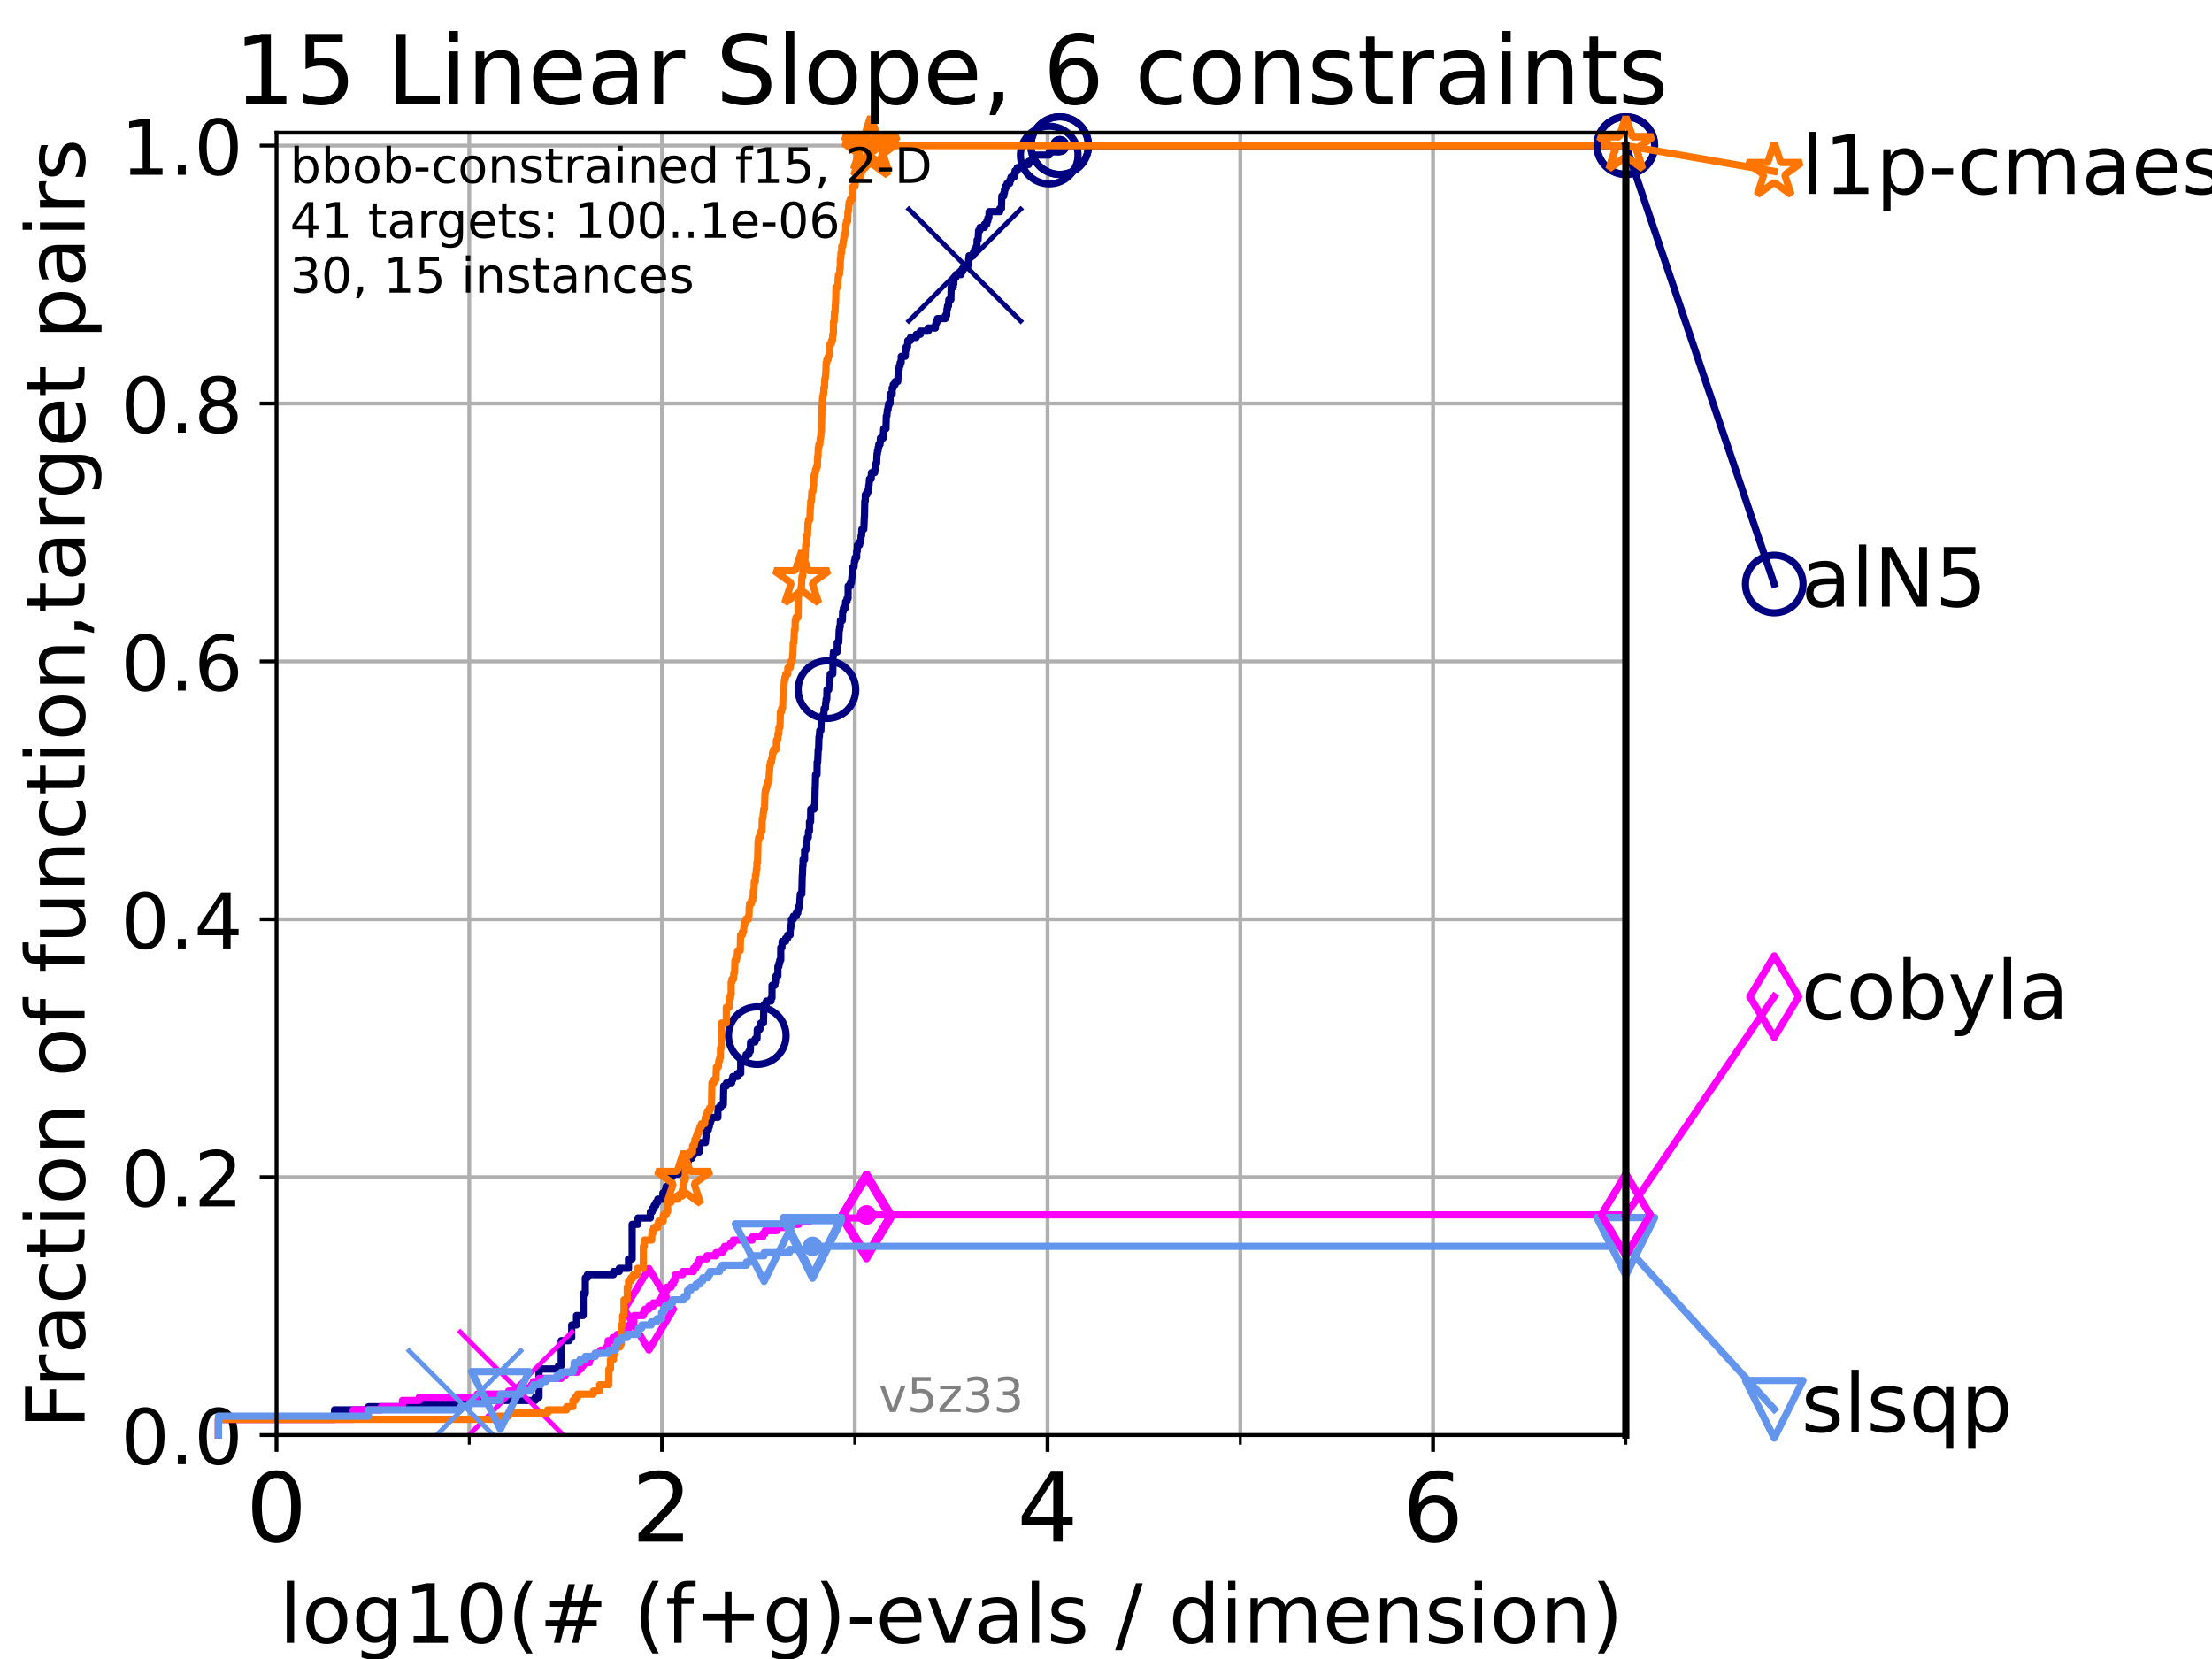 <?xml version="1.0" encoding="utf-8" standalone="no"?>
<!DOCTYPE svg PUBLIC "-//W3C//DTD SVG 1.1//EN"
  "http://www.w3.org/Graphics/SVG/1.1/DTD/svg11.dtd">
<!-- Created with matplotlib (https://matplotlib.org/) -->
<svg height="345.6pt" version="1.1" viewBox="0 0 460.8 345.6" width="460.8pt" xmlns="http://www.w3.org/2000/svg" xmlns:xlink="http://www.w3.org/1999/xlink">
 <defs>
  <style type="text/css">*{stroke-linecap:butt;stroke-linejoin:round;}</style>
 </defs>
 <g id="figure_1">
  <g id="patch_1">
   <path d="M 0 345.6 
L 460.8 345.6 
L 460.8 0 
L 0 0 
z
" style="fill:#ffffff;"/>
  </g>
  <g id="axes_1">
   <g id="patch_2">
    <path d="M 57.6 298.944 
L 338.688 298.944 
L 338.688 27.648 
L 57.6 27.648 
z
" style="fill:#ffffff;"/>
   </g>
   <g id="matplotlib.axis_1">
    <g id="xtick_1">
     <g id="line2d_1">
      <path clip-path="url(#p2b1ffeff64)" d="M 57.6 298.944 
L 57.6 27.648 
" style="fill:none;stroke:#b0b0b0;stroke-linecap:square;stroke-width:0.8;"/>
     </g>
     <g id="line2d_2">
      <defs>
       <path d="M 0 0 
L 0 3.5 
" id="m5a511d25bb" style="stroke:#000000;stroke-width:0.8;"/>
      </defs>
      <g>
       <use style="stroke:#000000;stroke-width:0.8;" x="57.6" xlink:href="#m5a511d25bb" y="298.944"/>
      </g>
     </g>
     <g id="text_1">
      <!-- 0 -->
      <g transform="translate(51.237 321.141)scale(0.2 -0.2)">
       <defs>
        <path d="M 31.781 66.406 
Q 24.172 66.406 20.328 58.906 
Q 16.5 51.422 16.5 36.375 
Q 16.5 21.391 20.328 13.891 
Q 24.172 6.391 31.781 6.391 
Q 39.453 6.391 43.281 13.891 
Q 47.125 21.391 47.125 36.375 
Q 47.125 51.422 43.281 58.906 
Q 39.453 66.406 31.781 66.406 
z
M 31.781 74.219 
Q 44.047 74.219 50.516 64.516 
Q 56.984 54.828 56.984 36.375 
Q 56.984 17.969 50.516 8.266 
Q 44.047 -1.422 31.781 -1.422 
Q 19.531 -1.422 13.062 8.266 
Q 6.594 17.969 6.594 36.375 
Q 6.594 54.828 13.062 64.516 
Q 19.531 74.219 31.781 74.219 
z
" id="DejaVuSans-48"/>
       </defs>
       <use xlink:href="#DejaVuSans-48"/>
      </g>
     </g>
    </g>
    <g id="xtick_2">
     <g id="line2d_3">
      <path clip-path="url(#p2b1ffeff64)" d="M 137.911 298.944 
L 137.911 27.648 
" style="fill:none;stroke:#b0b0b0;stroke-linecap:square;stroke-width:0.8;"/>
     </g>
     <g id="line2d_4">
      <g>
       <use style="stroke:#000000;stroke-width:0.8;" x="137.911" xlink:href="#m5a511d25bb" y="298.944"/>
      </g>
     </g>
     <g id="text_2">
      <!-- 2 -->
      <g transform="translate(131.548 321.141)scale(0.2 -0.2)">
       <defs>
        <path d="M 19.188 8.297 
L 53.609 8.297 
L 53.609 0 
L 7.328 0 
L 7.328 8.297 
Q 12.938 14.109 22.625 23.891 
Q 32.328 33.688 34.812 36.531 
Q 39.547 41.844 41.422 45.531 
Q 43.312 49.219 43.312 52.781 
Q 43.312 58.594 39.234 62.25 
Q 35.156 65.922 28.609 65.922 
Q 23.969 65.922 18.812 64.312 
Q 13.672 62.703 7.812 59.422 
L 7.812 69.391 
Q 13.766 71.781 18.938 73 
Q 24.125 74.219 28.422 74.219 
Q 39.75 74.219 46.484 68.547 
Q 53.219 62.891 53.219 53.422 
Q 53.219 48.922 51.531 44.891 
Q 49.859 40.875 45.406 35.406 
Q 44.188 33.984 37.641 27.219 
Q 31.109 20.453 19.188 8.297 
z
" id="DejaVuSans-50"/>
       </defs>
       <use xlink:href="#DejaVuSans-50"/>
      </g>
     </g>
    </g>
    <g id="xtick_3">
     <g id="line2d_5">
      <path clip-path="url(#p2b1ffeff64)" d="M 218.222 298.944 
L 218.222 27.648 
" style="fill:none;stroke:#b0b0b0;stroke-linecap:square;stroke-width:0.8;"/>
     </g>
     <g id="line2d_6">
      <g>
       <use style="stroke:#000000;stroke-width:0.8;" x="218.222" xlink:href="#m5a511d25bb" y="298.944"/>
      </g>
     </g>
     <g id="text_3">
      <!-- 4 -->
      <g transform="translate(211.859 321.141)scale(0.2 -0.2)">
       <defs>
        <path d="M 37.797 64.312 
L 12.891 25.391 
L 37.797 25.391 
z
M 35.203 72.906 
L 47.609 72.906 
L 47.609 25.391 
L 58.016 25.391 
L 58.016 17.188 
L 47.609 17.188 
L 47.609 0 
L 37.797 0 
L 37.797 17.188 
L 4.891 17.188 
L 4.891 26.703 
z
" id="DejaVuSans-52"/>
       </defs>
       <use xlink:href="#DejaVuSans-52"/>
      </g>
     </g>
    </g>
    <g id="xtick_4">
     <g id="line2d_7">
      <path clip-path="url(#p2b1ffeff64)" d="M 298.533 298.944 
L 298.533 27.648 
" style="fill:none;stroke:#b0b0b0;stroke-linecap:square;stroke-width:0.8;"/>
     </g>
     <g id="line2d_8">
      <g>
       <use style="stroke:#000000;stroke-width:0.8;" x="298.533" xlink:href="#m5a511d25bb" y="298.944"/>
      </g>
     </g>
     <g id="text_4">
      <!-- 6 -->
      <g transform="translate(292.17 321.141)scale(0.2 -0.2)">
       <defs>
        <path d="M 33.016 40.375 
Q 26.375 40.375 22.484 35.828 
Q 18.609 31.297 18.609 23.391 
Q 18.609 15.531 22.484 10.953 
Q 26.375 6.391 33.016 6.391 
Q 39.656 6.391 43.531 10.953 
Q 47.406 15.531 47.406 23.391 
Q 47.406 31.297 43.531 35.828 
Q 39.656 40.375 33.016 40.375 
z
M 52.594 71.297 
L 52.594 62.312 
Q 48.875 64.062 45.094 64.984 
Q 41.312 65.922 37.594 65.922 
Q 27.828 65.922 22.672 59.328 
Q 17.531 52.734 16.797 39.406 
Q 19.672 43.656 24.016 45.922 
Q 28.375 48.188 33.594 48.188 
Q 44.578 48.188 50.953 41.516 
Q 57.328 34.859 57.328 23.391 
Q 57.328 12.156 50.688 5.359 
Q 44.047 -1.422 33.016 -1.422 
Q 20.359 -1.422 13.672 8.266 
Q 6.984 17.969 6.984 36.375 
Q 6.984 53.656 15.188 63.938 
Q 23.391 74.219 37.203 74.219 
Q 40.922 74.219 44.703 73.484 
Q 48.484 72.75 52.594 71.297 
z
" id="DejaVuSans-54"/>
       </defs>
       <use xlink:href="#DejaVuSans-54"/>
      </g>
     </g>
    </g>
    <g id="xtick_5">
     <g id="line2d_9">
      <path clip-path="url(#p2b1ffeff64)" d="M 97.755 298.944 
L 97.755 27.648 
" style="fill:none;stroke:#b0b0b0;stroke-linecap:square;stroke-width:0.8;"/>
     </g>
     <g id="line2d_10">
      <defs>
       <path d="M 0 0 
L 0 2 
" id="mbd2baa8962" style="stroke:#000000;stroke-width:0.6;"/>
      </defs>
      <g>
       <use style="stroke:#000000;stroke-width:0.6;" x="97.755" xlink:href="#mbd2baa8962" y="298.944"/>
      </g>
     </g>
    </g>
    <g id="xtick_6">
     <g id="line2d_11">
      <path clip-path="url(#p2b1ffeff64)" d="M 178.066 298.944 
L 178.066 27.648 
" style="fill:none;stroke:#b0b0b0;stroke-linecap:square;stroke-width:0.8;"/>
     </g>
     <g id="line2d_12">
      <g>
       <use style="stroke:#000000;stroke-width:0.6;" x="178.066" xlink:href="#mbd2baa8962" y="298.944"/>
      </g>
     </g>
    </g>
    <g id="xtick_7">
     <g id="line2d_13">
      <path clip-path="url(#p2b1ffeff64)" d="M 258.377 298.944 
L 258.377 27.648 
" style="fill:none;stroke:#b0b0b0;stroke-linecap:square;stroke-width:0.8;"/>
     </g>
     <g id="line2d_14">
      <g>
       <use style="stroke:#000000;stroke-width:0.6;" x="258.377" xlink:href="#mbd2baa8962" y="298.944"/>
      </g>
     </g>
    </g>
    <g id="xtick_8">
     <g id="line2d_15">
      <path clip-path="url(#p2b1ffeff64)" d="M 338.688 298.944 
L 338.688 27.648 
" style="fill:none;stroke:#b0b0b0;stroke-linecap:square;stroke-width:0.8;"/>
     </g>
     <g id="line2d_16">
      <g>
       <use style="stroke:#000000;stroke-width:0.6;" x="338.688" xlink:href="#mbd2baa8962" y="298.944"/>
      </g>
     </g>
    </g>
    <g id="text_5">
     <!-- log10(# (f+g)-evals / dimension) -->
     <g transform="translate(58.145 342.218)scale(0.17 -0.17)">
      <defs>
       <path d="M 9.422 75.984 
L 18.406 75.984 
L 18.406 0 
L 9.422 0 
z
" id="DejaVuSans-108"/>
       <path d="M 30.609 48.391 
Q 23.391 48.391 19.188 42.75 
Q 14.984 37.109 14.984 27.297 
Q 14.984 17.484 19.156 11.844 
Q 23.344 6.203 30.609 6.203 
Q 37.797 6.203 41.984 11.859 
Q 46.188 17.531 46.188 27.297 
Q 46.188 37.016 41.984 42.703 
Q 37.797 48.391 30.609 48.391 
z
M 30.609 56 
Q 42.328 56 49.016 48.375 
Q 55.719 40.766 55.719 27.297 
Q 55.719 13.875 49.016 6.219 
Q 42.328 -1.422 30.609 -1.422 
Q 18.844 -1.422 12.172 6.219 
Q 5.516 13.875 5.516 27.297 
Q 5.516 40.766 12.172 48.375 
Q 18.844 56 30.609 56 
z
" id="DejaVuSans-111"/>
       <path d="M 45.406 27.984 
Q 45.406 37.75 41.375 43.109 
Q 37.359 48.484 30.078 48.484 
Q 22.859 48.484 18.828 43.109 
Q 14.797 37.75 14.797 27.984 
Q 14.797 18.266 18.828 12.891 
Q 22.859 7.516 30.078 7.516 
Q 37.359 7.516 41.375 12.891 
Q 45.406 18.266 45.406 27.984 
z
M 54.391 6.781 
Q 54.391 -7.172 48.188 -13.984 
Q 42 -20.797 29.203 -20.797 
Q 24.469 -20.797 20.266 -20.094 
Q 16.062 -19.391 12.109 -17.922 
L 12.109 -9.188 
Q 16.062 -11.328 19.922 -12.344 
Q 23.781 -13.375 27.781 -13.375 
Q 36.625 -13.375 41.016 -8.766 
Q 45.406 -4.156 45.406 5.172 
L 45.406 9.625 
Q 42.625 4.781 38.281 2.391 
Q 33.938 0 27.875 0 
Q 17.828 0 11.672 7.656 
Q 5.516 15.328 5.516 27.984 
Q 5.516 40.672 11.672 48.328 
Q 17.828 56 27.875 56 
Q 33.938 56 38.281 53.609 
Q 42.625 51.219 45.406 46.391 
L 45.406 54.688 
L 54.391 54.688 
z
" id="DejaVuSans-103"/>
       <path d="M 12.406 8.297 
L 28.516 8.297 
L 28.516 63.922 
L 10.984 60.406 
L 10.984 69.391 
L 28.422 72.906 
L 38.281 72.906 
L 38.281 8.297 
L 54.391 8.297 
L 54.391 0 
L 12.406 0 
z
" id="DejaVuSans-49"/>
       <path d="M 31 75.875 
Q 24.469 64.656 21.281 53.656 
Q 18.109 42.672 18.109 31.391 
Q 18.109 20.125 21.312 9.062 
Q 24.516 -2 31 -13.188 
L 23.188 -13.188 
Q 15.875 -1.703 12.234 9.375 
Q 8.594 20.453 8.594 31.391 
Q 8.594 42.281 12.203 53.312 
Q 15.828 64.359 23.188 75.875 
z
" id="DejaVuSans-40"/>
       <path d="M 51.125 44 
L 36.922 44 
L 32.812 27.688 
L 47.125 27.688 
z
M 43.797 71.781 
L 38.719 51.516 
L 52.984 51.516 
L 58.109 71.781 
L 65.922 71.781 
L 60.891 51.516 
L 76.125 51.516 
L 76.125 44 
L 58.984 44 
L 54.984 27.688 
L 70.516 27.688 
L 70.516 20.219 
L 53.078 20.219 
L 48 0 
L 40.188 0 
L 45.219 20.219 
L 30.906 20.219 
L 25.875 0 
L 18.016 0 
L 23.094 20.219 
L 7.719 20.219 
L 7.719 27.688 
L 24.906 27.688 
L 29 44 
L 13.281 44 
L 13.281 51.516 
L 30.906 51.516 
L 35.891 71.781 
z
" id="DejaVuSans-35"/>
       <path id="DejaVuSans-32"/>
       <path d="M 37.109 75.984 
L 37.109 68.5 
L 28.516 68.5 
Q 23.688 68.5 21.797 66.547 
Q 19.922 64.594 19.922 59.516 
L 19.922 54.688 
L 34.719 54.688 
L 34.719 47.703 
L 19.922 47.703 
L 19.922 0 
L 10.891 0 
L 10.891 47.703 
L 2.297 47.703 
L 2.297 54.688 
L 10.891 54.688 
L 10.891 58.5 
Q 10.891 67.625 15.141 71.797 
Q 19.391 75.984 28.609 75.984 
z
" id="DejaVuSans-102"/>
       <path d="M 46 62.703 
L 46 35.5 
L 73.188 35.5 
L 73.188 27.203 
L 46 27.203 
L 46 0 
L 37.797 0 
L 37.797 27.203 
L 10.594 27.203 
L 10.594 35.5 
L 37.797 35.5 
L 37.797 62.703 
z
" id="DejaVuSans-43"/>
       <path d="M 8.016 75.875 
L 15.828 75.875 
Q 23.141 64.359 26.781 53.312 
Q 30.422 42.281 30.422 31.391 
Q 30.422 20.453 26.781 9.375 
Q 23.141 -1.703 15.828 -13.188 
L 8.016 -13.188 
Q 14.5 -2 17.703 9.062 
Q 20.906 20.125 20.906 31.391 
Q 20.906 42.672 17.703 53.656 
Q 14.5 64.656 8.016 75.875 
z
" id="DejaVuSans-41"/>
       <path d="M 4.891 31.391 
L 31.203 31.391 
L 31.203 23.391 
L 4.891 23.391 
z
" id="DejaVuSans-45"/>
       <path d="M 56.203 29.594 
L 56.203 25.203 
L 14.891 25.203 
Q 15.484 15.922 20.484 11.062 
Q 25.484 6.203 34.422 6.203 
Q 39.594 6.203 44.453 7.469 
Q 49.312 8.734 54.109 11.281 
L 54.109 2.781 
Q 49.266 0.734 44.188 -0.344 
Q 39.109 -1.422 33.891 -1.422 
Q 20.797 -1.422 13.156 6.188 
Q 5.516 13.812 5.516 26.812 
Q 5.516 40.234 12.766 48.109 
Q 20.016 56 32.328 56 
Q 43.359 56 49.781 48.891 
Q 56.203 41.797 56.203 29.594 
z
M 47.219 32.234 
Q 47.125 39.594 43.094 43.984 
Q 39.062 48.391 32.422 48.391 
Q 24.906 48.391 20.391 44.141 
Q 15.875 39.891 15.188 32.172 
z
" id="DejaVuSans-101"/>
       <path d="M 2.984 54.688 
L 12.5 54.688 
L 29.594 8.797 
L 46.688 54.688 
L 56.203 54.688 
L 35.688 0 
L 23.484 0 
z
" id="DejaVuSans-118"/>
       <path d="M 34.281 27.484 
Q 23.391 27.484 19.188 25 
Q 14.984 22.516 14.984 16.5 
Q 14.984 11.719 18.141 8.906 
Q 21.297 6.109 26.703 6.109 
Q 34.188 6.109 38.703 11.406 
Q 43.219 16.703 43.219 25.484 
L 43.219 27.484 
z
M 52.203 31.203 
L 52.203 0 
L 43.219 0 
L 43.219 8.297 
Q 40.141 3.328 35.547 0.953 
Q 30.953 -1.422 24.312 -1.422 
Q 15.922 -1.422 10.953 3.297 
Q 6 8.016 6 15.922 
Q 6 25.141 12.172 29.828 
Q 18.359 34.516 30.609 34.516 
L 43.219 34.516 
L 43.219 35.406 
Q 43.219 41.609 39.141 45 
Q 35.062 48.391 27.688 48.391 
Q 23 48.391 18.547 47.266 
Q 14.109 46.141 10.016 43.891 
L 10.016 52.203 
Q 14.938 54.109 19.578 55.047 
Q 24.219 56 28.609 56 
Q 40.484 56 46.344 49.844 
Q 52.203 43.703 52.203 31.203 
z
" id="DejaVuSans-97"/>
       <path d="M 44.281 53.078 
L 44.281 44.578 
Q 40.484 46.531 36.375 47.5 
Q 32.281 48.484 27.875 48.484 
Q 21.188 48.484 17.844 46.438 
Q 14.5 44.391 14.5 40.281 
Q 14.5 37.156 16.891 35.375 
Q 19.281 33.594 26.516 31.984 
L 29.594 31.297 
Q 39.156 29.25 43.188 25.516 
Q 47.219 21.781 47.219 15.094 
Q 47.219 7.469 41.188 3.016 
Q 35.156 -1.422 24.609 -1.422 
Q 20.219 -1.422 15.453 -0.562 
Q 10.688 0.297 5.422 2 
L 5.422 11.281 
Q 10.406 8.688 15.234 7.391 
Q 20.062 6.109 24.812 6.109 
Q 31.156 6.109 34.562 8.281 
Q 37.984 10.453 37.984 14.406 
Q 37.984 18.062 35.516 20.016 
Q 33.062 21.969 24.703 23.781 
L 21.578 24.516 
Q 13.234 26.266 9.516 29.906 
Q 5.812 33.547 5.812 39.891 
Q 5.812 47.609 11.281 51.797 
Q 16.75 56 26.812 56 
Q 31.781 56 36.172 55.266 
Q 40.578 54.547 44.281 53.078 
z
" id="DejaVuSans-115"/>
       <path d="M 25.391 72.906 
L 33.688 72.906 
L 8.297 -9.281 
L 0 -9.281 
z
" id="DejaVuSans-47"/>
       <path d="M 45.406 46.391 
L 45.406 75.984 
L 54.391 75.984 
L 54.391 0 
L 45.406 0 
L 45.406 8.203 
Q 42.578 3.328 38.25 0.953 
Q 33.938 -1.422 27.875 -1.422 
Q 17.969 -1.422 11.734 6.484 
Q 5.516 14.406 5.516 27.297 
Q 5.516 40.188 11.734 48.094 
Q 17.969 56 27.875 56 
Q 33.938 56 38.25 53.625 
Q 42.578 51.266 45.406 46.391 
z
M 14.797 27.297 
Q 14.797 17.391 18.875 11.75 
Q 22.953 6.109 30.078 6.109 
Q 37.203 6.109 41.297 11.75 
Q 45.406 17.391 45.406 27.297 
Q 45.406 37.203 41.297 42.844 
Q 37.203 48.484 30.078 48.484 
Q 22.953 48.484 18.875 42.844 
Q 14.797 37.203 14.797 27.297 
z
" id="DejaVuSans-100"/>
       <path d="M 9.422 54.688 
L 18.406 54.688 
L 18.406 0 
L 9.422 0 
z
M 9.422 75.984 
L 18.406 75.984 
L 18.406 64.594 
L 9.422 64.594 
z
" id="DejaVuSans-105"/>
       <path d="M 52 44.188 
Q 55.375 50.25 60.062 53.125 
Q 64.75 56 71.094 56 
Q 79.641 56 84.281 50.016 
Q 88.922 44.047 88.922 33.016 
L 88.922 0 
L 79.891 0 
L 79.891 32.719 
Q 79.891 40.578 77.094 44.375 
Q 74.312 48.188 68.609 48.188 
Q 61.625 48.188 57.562 43.547 
Q 53.516 38.922 53.516 30.906 
L 53.516 0 
L 44.484 0 
L 44.484 32.719 
Q 44.484 40.625 41.703 44.406 
Q 38.922 48.188 33.109 48.188 
Q 26.219 48.188 22.156 43.531 
Q 18.109 38.875 18.109 30.906 
L 18.109 0 
L 9.078 0 
L 9.078 54.688 
L 18.109 54.688 
L 18.109 46.188 
Q 21.188 51.219 25.484 53.609 
Q 29.781 56 35.688 56 
Q 41.656 56 45.828 52.969 
Q 50 49.953 52 44.188 
z
" id="DejaVuSans-109"/>
       <path d="M 54.891 33.016 
L 54.891 0 
L 45.906 0 
L 45.906 32.719 
Q 45.906 40.484 42.875 44.328 
Q 39.844 48.188 33.797 48.188 
Q 26.516 48.188 22.312 43.547 
Q 18.109 38.922 18.109 30.906 
L 18.109 0 
L 9.078 0 
L 9.078 54.688 
L 18.109 54.688 
L 18.109 46.188 
Q 21.344 51.125 25.703 53.562 
Q 30.078 56 35.797 56 
Q 45.219 56 50.047 50.172 
Q 54.891 44.344 54.891 33.016 
z
" id="DejaVuSans-110"/>
      </defs>
      <use xlink:href="#DejaVuSans-108"/>
      <use x="27.783" xlink:href="#DejaVuSans-111"/>
      <use x="88.965" xlink:href="#DejaVuSans-103"/>
      <use x="152.441" xlink:href="#DejaVuSans-49"/>
      <use x="216.064" xlink:href="#DejaVuSans-48"/>
      <use x="279.688" xlink:href="#DejaVuSans-40"/>
      <use x="318.701" xlink:href="#DejaVuSans-35"/>
      <use x="402.49" xlink:href="#DejaVuSans-32"/>
      <use x="434.277" xlink:href="#DejaVuSans-40"/>
      <use x="473.291" xlink:href="#DejaVuSans-102"/>
      <use x="508.496" xlink:href="#DejaVuSans-43"/>
      <use x="592.285" xlink:href="#DejaVuSans-103"/>
      <use x="655.762" xlink:href="#DejaVuSans-41"/>
      <use x="694.775" xlink:href="#DejaVuSans-45"/>
      <use x="730.859" xlink:href="#DejaVuSans-101"/>
      <use x="792.383" xlink:href="#DejaVuSans-118"/>
      <use x="851.562" xlink:href="#DejaVuSans-97"/>
      <use x="912.842" xlink:href="#DejaVuSans-108"/>
      <use x="940.625" xlink:href="#DejaVuSans-115"/>
      <use x="992.725" xlink:href="#DejaVuSans-32"/>
      <use x="1024.512" xlink:href="#DejaVuSans-47"/>
      <use x="1058.203" xlink:href="#DejaVuSans-32"/>
      <use x="1089.99" xlink:href="#DejaVuSans-100"/>
      <use x="1153.467" xlink:href="#DejaVuSans-105"/>
      <use x="1181.25" xlink:href="#DejaVuSans-109"/>
      <use x="1278.662" xlink:href="#DejaVuSans-101"/>
      <use x="1340.186" xlink:href="#DejaVuSans-110"/>
      <use x="1403.564" xlink:href="#DejaVuSans-115"/>
      <use x="1455.664" xlink:href="#DejaVuSans-105"/>
      <use x="1483.447" xlink:href="#DejaVuSans-111"/>
      <use x="1544.629" xlink:href="#DejaVuSans-110"/>
      <use x="1608.008" xlink:href="#DejaVuSans-41"/>
     </g>
    </g>
   </g>
   <g id="matplotlib.axis_2">
    <g id="ytick_1">
     <g id="line2d_17">
      <path clip-path="url(#p2b1ffeff64)" d="M 57.6 298.944 
L 338.688 298.944 
" style="fill:none;stroke:#b0b0b0;stroke-linecap:square;stroke-width:0.8;"/>
     </g>
     <g id="line2d_18">
      <defs>
       <path d="M 0 0 
L -3.5 0 
" id="mac8fe148bd" style="stroke:#000000;stroke-width:0.8;"/>
      </defs>
      <g>
       <use style="stroke:#000000;stroke-width:0.8;" x="57.6" xlink:href="#mac8fe148bd" y="298.944"/>
      </g>
     </g>
     <g id="text_6">
      <!-- 0.0 -->
      <g transform="translate(25.155 305.023)scale(0.16 -0.16)">
       <defs>
        <path d="M 10.688 12.406 
L 21 12.406 
L 21 0 
L 10.688 0 
z
" id="DejaVuSans-46"/>
       </defs>
       <use xlink:href="#DejaVuSans-48"/>
       <use x="63.623" xlink:href="#DejaVuSans-46"/>
       <use x="95.41" xlink:href="#DejaVuSans-48"/>
      </g>
     </g>
    </g>
    <g id="ytick_2">
     <g id="line2d_19">
      <path clip-path="url(#p2b1ffeff64)" d="M 57.6 245.222 
L 338.688 245.222 
" style="fill:none;stroke:#b0b0b0;stroke-linecap:square;stroke-width:0.8;"/>
     </g>
     <g id="line2d_20">
      <g>
       <use style="stroke:#000000;stroke-width:0.8;" x="57.6" xlink:href="#mac8fe148bd" y="245.222"/>
      </g>
     </g>
     <g id="text_7">
      <!-- 0.2 -->
      <g transform="translate(25.155 251.301)scale(0.16 -0.16)">
       <use xlink:href="#DejaVuSans-48"/>
       <use x="63.623" xlink:href="#DejaVuSans-46"/>
       <use x="95.41" xlink:href="#DejaVuSans-50"/>
      </g>
     </g>
    </g>
    <g id="ytick_3">
     <g id="line2d_21">
      <path clip-path="url(#p2b1ffeff64)" d="M 57.6 191.5 
L 338.688 191.5 
" style="fill:none;stroke:#b0b0b0;stroke-linecap:square;stroke-width:0.8;"/>
     </g>
     <g id="line2d_22">
      <g>
       <use style="stroke:#000000;stroke-width:0.8;" x="57.6" xlink:href="#mac8fe148bd" y="191.5"/>
      </g>
     </g>
     <g id="text_8">
      <!-- 0.4 -->
      <g transform="translate(25.155 197.579)scale(0.16 -0.16)">
       <use xlink:href="#DejaVuSans-48"/>
       <use x="63.623" xlink:href="#DejaVuSans-46"/>
       <use x="95.41" xlink:href="#DejaVuSans-52"/>
      </g>
     </g>
    </g>
    <g id="ytick_4">
     <g id="line2d_23">
      <path clip-path="url(#p2b1ffeff64)" d="M 57.6 137.778 
L 338.688 137.778 
" style="fill:none;stroke:#b0b0b0;stroke-linecap:square;stroke-width:0.8;"/>
     </g>
     <g id="line2d_24">
      <g>
       <use style="stroke:#000000;stroke-width:0.8;" x="57.6" xlink:href="#mac8fe148bd" y="137.778"/>
      </g>
     </g>
     <g id="text_9">
      <!-- 0.6 -->
      <g transform="translate(25.155 143.857)scale(0.16 -0.16)">
       <use xlink:href="#DejaVuSans-48"/>
       <use x="63.623" xlink:href="#DejaVuSans-46"/>
       <use x="95.41" xlink:href="#DejaVuSans-54"/>
      </g>
     </g>
    </g>
    <g id="ytick_5">
     <g id="line2d_25">
      <path clip-path="url(#p2b1ffeff64)" d="M 57.6 84.056 
L 338.688 84.056 
" style="fill:none;stroke:#b0b0b0;stroke-linecap:square;stroke-width:0.8;"/>
     </g>
     <g id="line2d_26">
      <g>
       <use style="stroke:#000000;stroke-width:0.8;" x="57.6" xlink:href="#mac8fe148bd" y="84.056"/>
      </g>
     </g>
     <g id="text_10">
      <!-- 0.8 -->
      <g transform="translate(25.155 90.135)scale(0.16 -0.16)">
       <defs>
        <path d="M 31.781 34.625 
Q 24.75 34.625 20.719 30.859 
Q 16.703 27.094 16.703 20.516 
Q 16.703 13.922 20.719 10.156 
Q 24.75 6.391 31.781 6.391 
Q 38.812 6.391 42.859 10.172 
Q 46.922 13.969 46.922 20.516 
Q 46.922 27.094 42.891 30.859 
Q 38.875 34.625 31.781 34.625 
z
M 21.922 38.812 
Q 15.578 40.375 12.031 44.719 
Q 8.5 49.078 8.5 55.328 
Q 8.5 64.062 14.719 69.141 
Q 20.953 74.219 31.781 74.219 
Q 42.672 74.219 48.875 69.141 
Q 55.078 64.062 55.078 55.328 
Q 55.078 49.078 51.531 44.719 
Q 48 40.375 41.703 38.812 
Q 48.828 37.156 52.797 32.312 
Q 56.781 27.484 56.781 20.516 
Q 56.781 9.906 50.312 4.234 
Q 43.844 -1.422 31.781 -1.422 
Q 19.734 -1.422 13.25 4.234 
Q 6.781 9.906 6.781 20.516 
Q 6.781 27.484 10.781 32.312 
Q 14.797 37.156 21.922 38.812 
z
M 18.312 54.391 
Q 18.312 48.734 21.844 45.562 
Q 25.391 42.391 31.781 42.391 
Q 38.141 42.391 41.719 45.562 
Q 45.312 48.734 45.312 54.391 
Q 45.312 60.062 41.719 63.234 
Q 38.141 66.406 31.781 66.406 
Q 25.391 66.406 21.844 63.234 
Q 18.312 60.062 18.312 54.391 
z
" id="DejaVuSans-56"/>
       </defs>
       <use xlink:href="#DejaVuSans-48"/>
       <use x="63.623" xlink:href="#DejaVuSans-46"/>
       <use x="95.41" xlink:href="#DejaVuSans-56"/>
      </g>
     </g>
    </g>
    <g id="ytick_6">
     <g id="line2d_27">
      <path clip-path="url(#p2b1ffeff64)" d="M 57.6 30.334 
L 338.688 30.334 
" style="fill:none;stroke:#b0b0b0;stroke-linecap:square;stroke-width:0.8;"/>
     </g>
     <g id="line2d_28">
      <g>
       <use style="stroke:#000000;stroke-width:0.8;" x="57.6" xlink:href="#mac8fe148bd" y="30.334"/>
      </g>
     </g>
     <g id="text_11">
      <!-- 1.0 -->
      <g transform="translate(25.155 36.413)scale(0.16 -0.16)">
       <use xlink:href="#DejaVuSans-49"/>
       <use x="63.623" xlink:href="#DejaVuSans-46"/>
       <use x="95.41" xlink:href="#DejaVuSans-48"/>
      </g>
     </g>
    </g>
    <g id="text_12">
     <!-- Fraction of function,target pairs -->
     <g transform="translate(17.62 297.681)rotate(-90)scale(0.17 -0.17)">
      <defs>
       <path d="M 9.812 72.906 
L 51.703 72.906 
L 51.703 64.594 
L 19.672 64.594 
L 19.672 43.109 
L 48.578 43.109 
L 48.578 34.812 
L 19.672 34.812 
L 19.672 0 
L 9.812 0 
z
" id="DejaVuSans-70"/>
       <path d="M 41.109 46.297 
Q 39.594 47.172 37.812 47.578 
Q 36.031 48 33.891 48 
Q 26.266 48 22.188 43.047 
Q 18.109 38.094 18.109 28.812 
L 18.109 0 
L 9.078 0 
L 9.078 54.688 
L 18.109 54.688 
L 18.109 46.188 
Q 20.953 51.172 25.484 53.578 
Q 30.031 56 36.531 56 
Q 37.453 56 38.578 55.875 
Q 39.703 55.766 41.062 55.516 
z
" id="DejaVuSans-114"/>
       <path d="M 48.781 52.594 
L 48.781 44.188 
Q 44.969 46.297 41.141 47.344 
Q 37.312 48.391 33.406 48.391 
Q 24.656 48.391 19.812 42.844 
Q 14.984 37.312 14.984 27.297 
Q 14.984 17.281 19.812 11.734 
Q 24.656 6.203 33.406 6.203 
Q 37.312 6.203 41.141 7.25 
Q 44.969 8.297 48.781 10.406 
L 48.781 2.094 
Q 45.016 0.344 40.984 -0.531 
Q 36.969 -1.422 32.422 -1.422 
Q 20.062 -1.422 12.781 6.344 
Q 5.516 14.109 5.516 27.297 
Q 5.516 40.672 12.859 48.328 
Q 20.219 56 33.016 56 
Q 37.156 56 41.109 55.141 
Q 45.062 54.297 48.781 52.594 
z
" id="DejaVuSans-99"/>
       <path d="M 18.312 70.219 
L 18.312 54.688 
L 36.812 54.688 
L 36.812 47.703 
L 18.312 47.703 
L 18.312 18.016 
Q 18.312 11.328 20.141 9.422 
Q 21.969 7.516 27.594 7.516 
L 36.812 7.516 
L 36.812 0 
L 27.594 0 
Q 17.188 0 13.234 3.875 
Q 9.281 7.766 9.281 18.016 
L 9.281 47.703 
L 2.688 47.703 
L 2.688 54.688 
L 9.281 54.688 
L 9.281 70.219 
z
" id="DejaVuSans-116"/>
       <path d="M 8.5 21.578 
L 8.5 54.688 
L 17.484 54.688 
L 17.484 21.922 
Q 17.484 14.156 20.5 10.266 
Q 23.531 6.391 29.594 6.391 
Q 36.859 6.391 41.078 11.031 
Q 45.312 15.672 45.312 23.688 
L 45.312 54.688 
L 54.297 54.688 
L 54.297 0 
L 45.312 0 
L 45.312 8.406 
Q 42.047 3.422 37.719 1 
Q 33.406 -1.422 27.688 -1.422 
Q 18.266 -1.422 13.375 4.438 
Q 8.5 10.297 8.5 21.578 
z
M 31.109 56 
z
" id="DejaVuSans-117"/>
       <path d="M 11.719 12.406 
L 22.016 12.406 
L 22.016 4 
L 14.016 -11.625 
L 7.719 -11.625 
L 11.719 4 
z
" id="DejaVuSans-44"/>
       <path d="M 18.109 8.203 
L 18.109 -20.797 
L 9.078 -20.797 
L 9.078 54.688 
L 18.109 54.688 
L 18.109 46.391 
Q 20.953 51.266 25.266 53.625 
Q 29.594 56 35.594 56 
Q 45.562 56 51.781 48.094 
Q 58.016 40.188 58.016 27.297 
Q 58.016 14.406 51.781 6.484 
Q 45.562 -1.422 35.594 -1.422 
Q 29.594 -1.422 25.266 0.953 
Q 20.953 3.328 18.109 8.203 
z
M 48.688 27.297 
Q 48.688 37.203 44.609 42.844 
Q 40.531 48.484 33.406 48.484 
Q 26.266 48.484 22.188 42.844 
Q 18.109 37.203 18.109 27.297 
Q 18.109 17.391 22.188 11.75 
Q 26.266 6.109 33.406 6.109 
Q 40.531 6.109 44.609 11.75 
Q 48.688 17.391 48.688 27.297 
z
" id="DejaVuSans-112"/>
      </defs>
      <use xlink:href="#DejaVuSans-70"/>
      <use x="50.27" xlink:href="#DejaVuSans-114"/>
      <use x="91.383" xlink:href="#DejaVuSans-97"/>
      <use x="152.662" xlink:href="#DejaVuSans-99"/>
      <use x="207.643" xlink:href="#DejaVuSans-116"/>
      <use x="246.852" xlink:href="#DejaVuSans-105"/>
      <use x="274.635" xlink:href="#DejaVuSans-111"/>
      <use x="335.816" xlink:href="#DejaVuSans-110"/>
      <use x="399.195" xlink:href="#DejaVuSans-32"/>
      <use x="430.982" xlink:href="#DejaVuSans-111"/>
      <use x="492.164" xlink:href="#DejaVuSans-102"/>
      <use x="527.369" xlink:href="#DejaVuSans-32"/>
      <use x="559.156" xlink:href="#DejaVuSans-102"/>
      <use x="594.361" xlink:href="#DejaVuSans-117"/>
      <use x="657.74" xlink:href="#DejaVuSans-110"/>
      <use x="721.119" xlink:href="#DejaVuSans-99"/>
      <use x="776.1" xlink:href="#DejaVuSans-116"/>
      <use x="815.309" xlink:href="#DejaVuSans-105"/>
      <use x="843.092" xlink:href="#DejaVuSans-111"/>
      <use x="904.273" xlink:href="#DejaVuSans-110"/>
      <use x="967.652" xlink:href="#DejaVuSans-44"/>
      <use x="999.439" xlink:href="#DejaVuSans-116"/>
      <use x="1038.648" xlink:href="#DejaVuSans-97"/>
      <use x="1099.928" xlink:href="#DejaVuSans-114"/>
      <use x="1139.291" xlink:href="#DejaVuSans-103"/>
      <use x="1202.768" xlink:href="#DejaVuSans-101"/>
      <use x="1264.291" xlink:href="#DejaVuSans-116"/>
      <use x="1303.5" xlink:href="#DejaVuSans-32"/>
      <use x="1335.287" xlink:href="#DejaVuSans-112"/>
      <use x="1398.764" xlink:href="#DejaVuSans-97"/>
      <use x="1460.043" xlink:href="#DejaVuSans-105"/>
      <use x="1487.826" xlink:href="#DejaVuSans-114"/>
      <use x="1528.939" xlink:href="#DejaVuSans-115"/>
     </g>
    </g>
   </g>
   <g id="line2d_29">
    <defs>
     <path d="M 0 1.5 
C 0.398 1.5 0.779 1.342 1.061 1.061 
C 1.342 0.779 1.5 0.398 1.5 0 
C 1.5 -0.398 1.342 -0.779 1.061 -1.061 
C 0.779 -1.342 0.398 -1.5 0 -1.5 
C -0.398 -1.5 -0.779 -1.342 -1.061 -1.061 
C -1.342 -0.779 -1.5 -0.398 -1.5 0 
C -1.5 0.398 -1.342 0.779 -1.061 1.061 
C -0.779 1.342 -0.398 1.5 0 1.5 
z
" id="m30ea305058" style="stroke:#000080;"/>
    </defs>
    <g>
     <use style="fill:#000080;stroke:#000080;" x="220.756" xlink:href="#m30ea305058" y="30.334"/>
     <use style="fill:#000080;stroke:#000080;" x="220.756" xlink:href="#m30ea305058" y="30.334"/>
    </g>
   </g>
   <g id="line2d_30">
    <path d="M 45.512 298.944 
L 45.512 295.668 
L 69.688 295.668 
L 69.688 293.703 
L 76.759 293.703 
L 76.759 293.048 
L 85.667 293.048 
L 85.667 292.393 
L 97.755 292.393 
L 97.755 291.737 
L 111.506 291.737 
L 111.506 291.082 
L 112.281 291.082 
L 112.281 285.186 
L 116.323 285.186 
L 116.323 284.531 
L 116.914 284.531 
L 116.914 279.29 
L 118.577 279.29 
L 118.577 278.634 
L 119.097 278.634 
L 119.097 276.014 
L 120.094 276.014 
L 120.094 274.048 
L 121.49 274.048 
L 121.49 269.462 
L 121.931 269.462 
L 121.931 266.187 
L 122.362 266.187 
L 122.362 265.532 
L 127.799 265.532 
L 127.799 264.876 
L 129.002 264.876 
L 129.002 264.221 
L 130.927 264.221 
L 130.927 262.256 
L 131.691 262.256 
L 131.691 255.049 
L 132.894 255.049 
L 132.894 253.739 
L 135.482 253.739 
L 135.482 252.429 
L 135.879 252.429 
L 135.879 251.773 
L 136.266 251.773 
L 136.266 251.118 
L 136.645 251.118 
L 136.645 250.463 
L 137.016 250.463 
L 137.016 249.808 
L 138.084 249.808 
L 138.084 248.498 
L 138.595 248.498 
L 138.595 247.843 
L 138.762 247.843 
L 138.762 247.187 
L 139.414 247.187 
L 139.414 245.222 
L 140.042 245.222 
L 140.042 244.567 
L 141.379 244.567 
L 141.379 243.912 
L 142.079 243.912 
L 142.079 243.257 
L 142.352 243.257 
L 142.352 242.601 
L 143.015 242.601 
L 143.015 241.946 
L 143.401 241.946 
L 143.401 241.291 
L 144.148 241.291 
L 144.148 240.636 
L 144.511 240.636 
L 144.511 239.981 
L 145.666 239.981 
L 145.666 239.326 
L 145.777 239.326 
L 145.777 238.015 
L 146.958 238.015 
L 147.062 236.705 
L 147.165 236.705 
L 147.267 235.395 
L 147.57 235.395 
L 147.57 234.74 
L 147.77 234.74 
L 147.77 234.085 
L 147.967 234.085 
L 147.967 233.429 
L 148.161 233.429 
L 148.161 232.774 
L 149.557 232.774 
L 149.557 230.809 
L 150.086 230.809 
L 150.086 230.154 
L 150.683 230.154 
L 150.766 226.223 
L 151.341 226.223 
L 151.341 225.568 
L 152.436 225.568 
L 152.436 224.912 
L 152.662 224.912 
L 152.662 224.257 
L 153.68 224.257 
L 153.68 223.602 
L 154.304 223.602 
L 154.304 220.982 
L 155.103 220.982 
L 155.103 220.326 
L 155.425 220.326 
L 155.425 219.671 
L 155.991 219.671 
L 155.991 219.016 
L 156.297 219.016 
L 156.358 217.051 
L 157.301 217.051 
L 157.301 216.396 
L 157.698 216.396 
L 157.754 214.43 
L 158.304 214.43 
L 158.304 213.775 
L 158.466 213.775 
L 158.466 213.12 
L 159.046 213.12 
L 159.098 210.499 
L 159.201 210.499 
L 159.201 209.189 
L 159.658 209.189 
L 159.658 208.534 
L 160.633 208.534 
L 160.633 207.879 
L 160.821 207.879 
L 160.821 205.258 
L 161.42 205.258 
L 161.42 204.603 
L 161.556 204.603 
L 161.645 203.293 
L 162.043 203.293 
L 162.043 201.327 
L 162.26 201.327 
L 162.26 200.672 
L 162.432 200.672 
L 162.432 200.017 
L 162.645 200.017 
L 162.645 197.396 
L 162.896 197.396 
L 162.938 196.086 
L 163.67 196.086 
L 163.67 195.431 
L 164.102 195.431 
L 164.102 194.776 
L 164.6 194.776 
L 164.6 193.465 
L 164.713 193.465 
L 164.713 192.81 
L 164.862 192.81 
L 164.862 191.5 
L 165.266 191.5 
L 165.266 190.845 
L 165.873 190.845 
L 165.873 190.19 
L 166.186 190.19 
L 166.186 189.535 
L 166.324 189.535 
L 166.324 188.879 
L 166.561 188.879 
L 166.662 186.914 
L 166.696 186.914 
L 166.696 186.259 
L 167.027 186.259 
L 167.126 182.328 
L 167.158 182.328 
L 167.223 180.363 
L 167.288 180.363 
L 167.288 179.052 
L 167.609 179.052 
L 167.609 177.087 
L 167.892 177.087 
L 167.923 175.777 
L 168.079 175.777 
L 168.171 174.466 
L 168.385 174.466 
L 168.416 173.156 
L 168.627 173.156 
L 168.627 171.191 
L 168.865 171.191 
L 168.894 168.57 
L 169.588 168.57 
L 169.588 167.915 
L 169.73 167.915 
L 169.814 163.984 
L 169.842 163.984 
L 169.898 161.363 
L 170.201 161.363 
L 170.229 158.743 
L 170.338 158.743 
L 170.446 156.122 
L 170.527 156.122 
L 170.607 153.502 
L 170.687 153.502 
L 170.767 152.191 
L 171.004 152.191 
L 171.108 149.571 
L 171.392 149.571 
L 171.392 148.916 
L 171.62 148.916 
L 171.671 147.605 
L 171.946 147.605 
L 172.02 146.295 
L 172.094 146.295 
L 172.094 145.64 
L 172.24 145.64 
L 172.265 143.674 
L 172.649 143.674 
L 172.721 142.364 
L 172.768 142.364 
L 172.768 141.709 
L 172.886 141.709 
L 172.956 140.399 
L 173.486 140.399 
L 173.554 136.468 
L 173.621 136.468 
L 173.621 135.813 
L 174.391 135.813 
L 174.413 133.847 
L 174.733 133.847 
L 174.817 131.227 
L 174.901 131.227 
L 174.901 130.571 
L 175.026 130.571 
L 175.067 129.261 
L 175.477 129.261 
L 175.537 127.296 
L 175.698 127.296 
L 175.698 126.641 
L 176.112 126.641 
L 176.151 125.33 
L 176.441 125.33 
L 176.441 124.675 
L 176.669 124.675 
L 176.688 122.055 
L 177.153 122.055 
L 177.153 121.399 
L 177.373 121.399 
L 177.463 120.089 
L 177.589 120.089 
L 177.66 118.124 
L 177.909 118.124 
L 178.014 116.813 
L 178.136 116.813 
L 178.136 116.158 
L 178.463 116.158 
L 178.463 114.848 
L 178.582 114.848 
L 178.599 113.538 
L 179.066 113.538 
L 179.066 112.883 
L 179.311 112.883 
L 179.392 111.572 
L 179.489 111.572 
L 179.537 110.262 
L 179.949 110.262 
L 180.058 107.641 
L 180.089 107.641 
L 180.151 104.366 
L 180.259 104.366 
L 180.259 103.055 
L 180.579 103.055 
L 180.579 102.4 
L 180.908 102.4 
L 180.982 101.09 
L 181.041 101.09 
L 181.129 99.78 
L 181.477 99.78 
L 181.534 98.469 
L 182.221 98.469 
L 182.221 97.814 
L 182.371 97.814 
L 182.466 96.504 
L 182.615 96.504 
L 182.695 94.538 
L 182.789 94.538 
L 182.789 93.883 
L 182.934 93.883 
L 182.934 93.228 
L 183.066 93.228 
L 183.066 92.573 
L 183.339 92.573 
L 183.403 91.263 
L 183.996 91.263 
L 184.095 89.297 
L 184.57 89.297 
L 184.63 86.677 
L 184.749 86.677 
L 184.856 85.366 
L 184.997 85.366 
L 184.997 84.711 
L 185.114 84.711 
L 185.114 84.056 
L 185.414 84.056 
L 185.437 82.091 
L 185.855 82.091 
L 185.855 80.78 
L 186.066 80.78 
L 186.066 80.125 
L 186.469 80.125 
L 186.469 79.47 
L 187.03 79.47 
L 187.072 78.16 
L 187.186 78.16 
L 187.186 76.849 
L 187.33 76.849 
L 187.33 76.194 
L 187.514 76.194 
L 187.514 75.539 
L 187.726 75.539 
L 187.746 74.229 
L 188.586 74.229 
L 188.653 72.919 
L 188.747 72.919 
L 188.747 72.263 
L 189.057 72.263 
L 189.103 70.953 
L 189.668 70.953 
L 189.668 70.298 
L 190.88 70.298 
L 190.88 69.643 
L 191.713 69.643 
L 191.713 68.988 
L 193.363 68.988 
L 193.363 68.333 
L 194.857 68.333 
L 194.857 67.677 
L 194.996 67.677 
L 194.996 67.022 
L 195.284 67.022 
L 195.284 66.367 
L 196.926 66.367 
L 196.926 65.712 
L 197.214 65.712 
L 197.26 64.402 
L 197.37 64.402 
L 197.37 63.747 
L 197.576 63.747 
L 197.65 62.436 
L 198.082 62.436 
L 198.148 59.816 
L 198.584 59.816 
L 198.584 59.161 
L 198.701 59.161 
L 198.701 57.85 
L 199.108 57.85 
L 199.108 57.195 
L 200.205 57.195 
L 200.205 56.54 
L 200.526 56.54 
L 200.526 55.885 
L 200.977 55.885 
L 200.977 55.23 
L 201.756 55.23 
L 201.792 53.919 
L 201.868 53.919 
L 201.868 53.264 
L 202.754 53.264 
L 202.754 52.609 
L 203.018 52.609 
L 203.018 51.954 
L 203.377 51.954 
L 203.377 51.299 
L 203.512 51.299 
L 203.548 49.988 
L 203.753 49.988 
L 203.853 48.023 
L 204.141 48.023 
L 204.141 47.368 
L 205.095 47.368 
L 205.095 46.713 
L 205.57 46.713 
L 205.57 46.058 
L 205.785 46.058 
L 205.785 45.402 
L 205.987 45.402 
L 206.064 44.092 
L 208.271 44.092 
L 208.271 43.437 
L 208.626 43.437 
L 208.692 40.816 
L 209.112 40.816 
L 209.112 40.161 
L 209.249 40.161 
L 209.249 39.506 
L 209.409 39.506 
L 209.409 38.851 
L 209.795 38.851 
L 209.795 38.196 
L 210.354 38.196 
L 210.354 37.541 
L 210.588 37.541 
L 210.588 36.886 
L 211.256 36.886 
L 211.256 36.23 
L 211.447 36.23 
L 211.447 35.575 
L 211.909 35.575 
L 211.909 34.92 
L 212.683 34.92 
L 212.683 34.265 
L 214.306 34.265 
L 214.306 33.61 
L 215.004 33.61 
L 215.004 32.955 
L 215.486 32.955 
L 215.486 32.3 
L 218.569 32.3 
L 218.569 31.644 
L 220.389 31.644 
L 220.389 30.989 
L 220.756 30.989 
L 220.756 30.334 
L 338.688 30.334 
L 338.688 30.334 
" style="fill:none;stroke:#000080;stroke-linecap:square;stroke-width:1.5;"/>
   </g>
   <g id="line2d_31">
    <defs>
     <path d="M 0 6 
C 1.591 6 3.117 5.368 4.243 4.243 
C 5.368 3.117 6 1.591 6 0 
C 6 -1.591 5.368 -3.117 4.243 -4.243 
C 3.117 -5.368 1.591 -6 0 -6 
C -1.591 -6 -3.117 -5.368 -4.243 -4.243 
C -5.368 -3.117 -6 -1.591 -6 0 
C -6 1.591 -5.368 3.117 -4.243 4.243 
C -3.117 5.368 -1.591 6 0 6 
z
" id="mf32960c1be" style="stroke:#000080;stroke-width:1.5;"/>
    </defs>
    <g>
     <use style="fill-opacity:0;stroke:#000080;stroke-width:1.5;" x="157.754" xlink:href="#mf32960c1be" y="215.74"/>
     <use style="fill-opacity:0;stroke:#000080;stroke-width:1.5;" x="172.265" xlink:href="#mf32960c1be" y="143.674"/>
     <use style="fill-opacity:0;stroke:#000080;stroke-width:1.5;" x="218.569" xlink:href="#mf32960c1be" y="32.3"/>
     <use style="fill-opacity:0;stroke:#000080;stroke-width:1.5;" x="220.756" xlink:href="#mf32960c1be" y="30.334"/>
     <use style="fill-opacity:0;stroke:#000080;stroke-width:1.5;" x="220.756" xlink:href="#mf32960c1be" y="30.334"/>
     <use style="fill-opacity:0;stroke:#000080;stroke-width:1.5;" x="338.688" xlink:href="#mf32960c1be" y="30.334"/>
    </g>
   </g>
   <g id="line2d_32">
    <path style="fill:none;stroke:#000080;stroke-linecap:square;stroke-width:1.5;"/>
    <g/>
   </g>
   <g id="line2d_33">
    <path clip-path="url(#p2b1ffeff64)" d="M 200.977 55.23 
" style="fill:none;stroke:#000080;stroke-linecap:square;stroke-width:1.5;"/>
    <defs>
     <path d="M -12 12 
L 12 -12 
M -12 -12 
L 12 12 
" id="m4a59c02713" style="stroke:#000080;"/>
    </defs>
    <g clip-path="url(#p2b1ffeff64)">
     <use style="fill:#000080;stroke:#000080;" x="200.977" xlink:href="#m4a59c02713" y="55.23"/>
    </g>
   </g>
   <g id="line2d_34">
    <defs>
     <path d="M 0 1.5 
C 0.398 1.5 0.779 1.342 1.061 1.061 
C 1.342 0.779 1.5 0.398 1.5 0 
C 1.5 -0.398 1.342 -0.779 1.061 -1.061 
C 0.779 -1.342 0.398 -1.5 0 -1.5 
C -0.398 -1.5 -0.779 -1.342 -1.061 -1.061 
C -1.342 -0.779 -1.5 -0.398 -1.5 0 
C -1.5 0.398 -1.342 0.779 -1.061 1.061 
C -0.779 1.342 -0.398 1.5 0 1.5 
z
" id="m8bc7f256f5" style="stroke:#ff00ff;"/>
    </defs>
    <g>
     <use style="fill:#ff00ff;stroke:#ff00ff;" x="180.511" xlink:href="#m8bc7f256f5" y="253.084"/>
     <use style="fill:#ff00ff;stroke:#ff00ff;" x="180.511" xlink:href="#m8bc7f256f5" y="253.084"/>
    </g>
   </g>
   <g id="line2d_35">
    <path d="M 45.512 298.944 
L 45.512 295.668 
L 73.579 295.668 
L 73.579 293.703 
L 79.447 293.703 
L 79.447 293.048 
L 83.83 293.048 
L 83.83 291.737 
L 87.33 291.737 
L 87.33 291.082 
L 99.418 291.082 
L 99.418 290.427 
L 105.952 290.427 
L 105.952 289.772 
L 107.515 289.772 
L 107.515 289.117 
L 110.694 289.117 
L 110.694 288.462 
L 111.105 288.462 
L 111.105 287.807 
L 112.281 287.807 
L 112.281 287.151 
L 116.914 287.151 
L 116.914 286.496 
L 117.765 286.496 
L 117.765 285.841 
L 120.335 285.841 
L 120.335 285.186 
L 121.037 285.186 
L 121.037 284.531 
L 121.49 284.531 
L 121.49 283.876 
L 122.782 283.876 
L 122.782 283.22 
L 122.989 283.22 
L 122.989 282.565 
L 123.985 282.565 
L 123.985 281.91 
L 125.111 281.91 
L 125.111 281.255 
L 126.338 281.255 
L 126.338 280.6 
L 126.674 280.6 
L 126.674 279.29 
L 127.643 279.29 
L 127.643 278.634 
L 128.561 278.634 
L 128.561 277.979 
L 129.853 277.979 
L 129.853 277.324 
L 130.128 277.324 
L 130.128 276.669 
L 131.056 276.669 
L 131.056 276.014 
L 131.815 276.014 
L 131.815 275.359 
L 132.06 275.359 
L 132.06 274.048 
L 134.019 274.048 
L 134.019 273.393 
L 134.343 273.393 
L 134.343 272.738 
L 135.179 272.738 
L 135.179 272.083 
L 136.073 272.083 
L 136.073 271.428 
L 137.38 271.428 
L 137.38 270.773 
L 137.823 270.773 
L 137.823 270.118 
L 138.678 270.118 
L 138.678 268.807 
L 138.927 268.807 
L 138.927 268.152 
L 139.809 268.152 
L 139.809 267.497 
L 140.272 267.497 
L 140.272 266.842 
L 140.574 266.842 
L 140.574 266.187 
L 140.723 266.187 
L 140.723 265.532 
L 142.216 265.532 
L 142.216 264.876 
L 144.451 264.876 
L 144.451 264.221 
L 144.982 264.221 
L 144.982 263.566 
L 145.384 263.566 
L 145.384 262.911 
L 145.722 262.911 
L 145.722 262.256 
L 147.267 262.256 
L 147.267 261.601 
L 149.15 261.601 
L 149.15 260.946 
L 150.429 260.946 
L 150.429 260.29 
L 150.933 260.29 
L 150.933 259.635 
L 152.169 259.635 
L 152.169 258.98 
L 152.737 258.98 
L 152.737 258.325 
L 156.718 258.325 
L 156.718 257.67 
L 158.89 257.67 
L 158.89 257.015 
L 159.355 257.015 
L 159.355 256.36 
L 161.779 256.36 
L 161.779 255.704 
L 164.6 255.704 
L 164.6 255.049 
L 166.409 255.049 
L 166.409 254.394 
L 168.686 254.394 
L 168.686 253.739 
L 180.511 253.739 
L 180.511 253.084 
L 338.688 253.084 
" style="fill:none;stroke:#ff00ff;stroke-linecap:square;stroke-width:1.5;"/>
   </g>
   <g id="line2d_36">
    <defs>
     <path d="M -0 8.485 
L 5.091 0 
L 0 -8.485 
L -5.091 -0 
z
" id="mfa042a70e5" style="stroke:#ff00ff;stroke-linejoin:miter;stroke-width:1.5;"/>
    </defs>
    <g>
     <use style="fill-opacity:0;stroke:#ff00ff;stroke-linejoin:miter;stroke-width:1.5;" x="135.179" xlink:href="#mfa042a70e5" y="272.738"/>
     <use style="fill-opacity:0;stroke:#ff00ff;stroke-linejoin:miter;stroke-width:1.5;" x="180.511" xlink:href="#mfa042a70e5" y="253.739"/>
     <use style="fill-opacity:0;stroke:#ff00ff;stroke-linejoin:miter;stroke-width:1.5;" x="180.511" xlink:href="#mfa042a70e5" y="253.084"/>
     <use style="fill-opacity:0;stroke:#ff00ff;stroke-linejoin:miter;stroke-width:1.5;" x="180.511" xlink:href="#mfa042a70e5" y="253.084"/>
     <use style="fill-opacity:0;stroke:#ff00ff;stroke-linejoin:miter;stroke-width:1.5;" x="180.511" xlink:href="#mfa042a70e5" y="253.084"/>
     <use style="fill-opacity:0;stroke:#ff00ff;stroke-linejoin:miter;stroke-width:1.5;" x="338.688" xlink:href="#mfa042a70e5" y="253.084"/>
    </g>
   </g>
   <g id="line2d_37">
    <path style="fill:none;stroke:#ff00ff;stroke-linecap:square;stroke-width:1.5;"/>
    <g/>
   </g>
   <g id="line2d_38">
    <path clip-path="url(#p2b1ffeff64)" d="M 107.515 289.117 
" style="fill:none;stroke:#ff00ff;stroke-linecap:square;stroke-width:1.5;"/>
    <defs>
     <path d="M -12 12 
L 12 -12 
M -12 -12 
L 12 12 
" id="md2f6627d75" style="stroke:#ff00ff;"/>
    </defs>
    <g clip-path="url(#p2b1ffeff64)">
     <use style="fill:#ff00ff;stroke:#ff00ff;" x="107.515" xlink:href="#md2f6627d75" y="289.117"/>
    </g>
   </g>
   <g id="line2d_39">
    <defs>
     <path d="M 0 1.5 
C 0.398 1.5 0.779 1.342 1.061 1.061 
C 1.342 0.779 1.5 0.398 1.5 0 
C 1.5 -0.398 1.342 -0.779 1.061 -1.061 
C 0.779 -1.342 0.398 -1.5 0 -1.5 
C -0.398 -1.5 -0.779 -1.342 -1.061 -1.061 
C -1.342 -0.779 -1.5 -0.398 -1.5 0 
C -1.5 0.398 -1.342 0.779 -1.061 1.061 
C -0.779 1.342 -0.398 1.5 0 1.5 
z
" id="m88f6ee590c" style="stroke:#ff7500;"/>
    </defs>
    <g>
     <use style="fill:#ff7500;stroke:#ff7500;" x="181.391" xlink:href="#m88f6ee590c" y="30.334"/>
     <use style="fill:#ff7500;stroke:#ff7500;" x="181.391" xlink:href="#m88f6ee590c" y="30.334"/>
    </g>
   </g>
   <g id="line2d_40">
    <path d="M 45.512 298.944 
L 45.512 295.668 
L 103.623 295.668 
L 103.623 295.013 
L 105.952 295.013 
L 105.952 294.358 
L 114.08 294.358 
L 114.08 293.703 
L 118.04 293.703 
L 118.04 293.048 
L 119.352 293.048 
L 119.352 291.737 
L 119.85 291.737 
L 119.85 291.082 
L 120.335 291.082 
L 120.335 290.427 
L 123.594 290.427 
L 123.594 289.772 
L 124.928 289.772 
L 124.928 288.462 
L 126.839 288.462 
L 126.839 285.186 
L 127.165 285.186 
L 127.165 283.22 
L 127.799 283.22 
L 127.799 281.91 
L 128.108 281.91 
L 128.108 280.6 
L 129.147 280.6 
L 129.147 279.945 
L 129.433 279.945 
L 129.433 276.014 
L 129.714 276.014 
L 129.714 274.048 
L 129.991 274.048 
L 129.991 270.773 
L 130.665 270.773 
L 130.665 268.152 
L 130.927 268.152 
L 130.927 266.842 
L 131.44 266.842 
L 131.44 266.187 
L 131.938 266.187 
L 131.938 265.532 
L 132.777 265.532 
L 132.777 264.221 
L 134.019 264.221 
L 134.019 259.635 
L 134.236 259.635 
L 134.236 258.325 
L 135.78 258.325 
L 135.78 257.015 
L 135.976 257.015 
L 135.976 256.36 
L 136.17 256.36 
L 136.17 255.704 
L 137.016 255.704 
L 137.016 255.049 
L 137.199 255.049 
L 137.199 254.394 
L 138.171 254.394 
L 138.171 253.084 
L 138.762 253.084 
L 138.762 252.429 
L 139.091 252.429 
L 139.091 250.463 
L 139.809 250.463 
L 139.809 249.808 
L 141.235 249.808 
L 141.235 249.153 
L 142.148 249.153 
L 142.148 247.843 
L 142.284 247.843 
L 142.284 246.532 
L 142.419 246.532 
L 142.419 245.877 
L 142.753 245.877 
L 142.753 241.946 
L 142.884 241.946 
L 142.884 240.636 
L 143.716 240.636 
L 143.716 239.981 
L 144.27 239.981 
L 144.27 238.671 
L 144.63 238.671 
L 144.63 238.015 
L 144.748 238.015 
L 144.748 237.36 
L 145.04 237.36 
L 145.04 236.705 
L 145.27 236.705 
L 145.27 236.05 
L 145.61 236.05 
L 145.61 235.395 
L 145.777 235.395 
L 145.777 234.74 
L 146.107 234.74 
L 146.107 234.085 
L 146.802 234.085 
L 146.906 232.774 
L 147.165 232.774 
L 147.165 232.119 
L 147.369 232.119 
L 147.369 231.464 
L 147.819 231.464 
L 147.819 230.809 
L 148.21 230.809 
L 148.306 225.568 
L 148.733 225.568 
L 148.733 224.912 
L 149.15 224.912 
L 149.241 222.292 
L 149.647 222.292 
L 149.735 220.982 
L 149.911 220.982 
L 149.911 220.326 
L 150.086 220.326 
L 150.086 218.361 
L 150.215 218.361 
L 150.301 213.12 
L 151.301 213.12 
L 151.301 209.844 
L 151.897 209.844 
L 151.897 207.879 
L 152.207 207.879 
L 152.207 207.224 
L 152.322 207.224 
L 152.322 204.603 
L 152.474 204.603 
L 152.474 203.948 
L 152.811 203.948 
L 152.885 202.638 
L 153.032 202.638 
L 153.106 200.017 
L 153.431 200.017 
L 153.431 199.362 
L 153.574 199.362 
L 153.644 198.052 
L 154.201 198.052 
L 154.27 194.776 
L 154.641 194.776 
L 154.641 194.121 
L 154.906 194.121 
L 154.972 192.81 
L 155.07 192.81 
L 155.07 192.155 
L 155.329 192.155 
L 155.329 191.5 
L 155.898 191.5 
L 155.898 190.845 
L 156.022 190.845 
L 156.083 188.879 
L 156.145 188.879 
L 156.145 188.224 
L 156.539 188.224 
L 156.539 187.569 
L 156.806 187.569 
L 156.806 186.914 
L 156.924 186.914 
L 156.924 185.604 
L 157.07 185.604 
L 157.128 183.638 
L 157.358 183.638 
L 157.358 182.328 
L 157.5 182.328 
L 157.557 181.018 
L 157.67 181.018 
L 157.67 179.707 
L 157.81 179.707 
L 157.921 175.121 
L 158.031 175.121 
L 158.031 174.466 
L 158.331 174.466 
L 158.331 173.811 
L 158.519 173.811 
L 158.519 173.156 
L 158.732 173.156 
L 158.785 170.535 
L 158.916 170.535 
L 159.02 169.225 
L 159.072 169.225 
L 159.072 168.57 
L 159.253 168.57 
L 159.355 165.294 
L 159.406 165.294 
L 159.406 164.639 
L 159.583 164.639 
L 159.583 163.984 
L 159.783 163.984 
L 159.783 163.329 
L 159.956 163.329 
L 159.956 162.674 
L 160.177 162.674 
L 160.274 160.708 
L 160.322 160.708 
L 160.37 159.398 
L 160.49 159.398 
L 160.49 158.743 
L 160.727 158.743 
L 160.727 158.088 
L 160.845 158.088 
L 160.938 156.777 
L 161.146 156.777 
L 161.146 156.122 
L 161.69 156.122 
L 161.735 154.157 
L 162.021 154.157 
L 162.065 152.846 
L 162.26 152.846 
L 162.26 151.536 
L 162.475 151.536 
L 162.581 148.26 
L 162.813 148.26 
L 162.813 147.605 
L 163.021 147.605 
L 163.124 144.985 
L 163.165 144.985 
L 163.206 143.674 
L 163.287 143.674 
L 163.389 141.709 
L 163.51 141.709 
L 163.51 141.054 
L 163.689 141.054 
L 163.689 140.399 
L 164.121 140.399 
L 164.121 139.088 
L 164.619 139.088 
L 164.619 138.433 
L 164.731 138.433 
L 164.731 137.778 
L 165.047 137.778 
L 165.139 136.468 
L 165.175 136.468 
L 165.248 133.847 
L 165.375 133.847 
L 165.483 131.227 
L 165.644 131.227 
L 165.644 129.261 
L 165.803 129.261 
L 165.803 128.606 
L 166.255 128.606 
L 166.324 124.02 
L 166.426 124.02 
L 166.426 123.365 
L 166.862 123.365 
L 166.912 122.055 
L 166.978 122.055 
L 167.044 120.089 
L 167.223 120.089 
L 167.288 116.813 
L 167.497 116.813 
L 167.497 116.158 
L 167.751 116.158 
L 167.814 113.538 
L 167.986 113.538 
L 167.986 111.572 
L 168.217 111.572 
L 168.309 108.952 
L 168.416 108.952 
L 168.416 108.296 
L 168.701 108.296 
L 168.806 105.676 
L 168.865 105.676 
L 168.894 104.366 
L 169.027 104.366 
L 169.129 102.4 
L 169.346 102.4 
L 169.403 101.09 
L 169.503 101.09 
L 169.532 99.124 
L 169.744 99.124 
L 169.744 98.469 
L 169.87 98.469 
L 169.87 97.814 
L 170.078 97.814 
L 170.078 97.159 
L 170.283 97.159 
L 170.311 95.194 
L 170.406 95.194 
L 170.46 93.228 
L 170.581 93.228 
L 170.581 92.573 
L 170.78 92.573 
L 170.86 91.263 
L 170.952 91.263 
L 171.056 89.952 
L 171.121 89.952 
L 171.225 84.711 
L 171.264 84.711 
L 171.366 82.746 
L 171.481 82.746 
L 171.481 82.091 
L 171.595 82.091 
L 171.595 80.78 
L 171.759 80.78 
L 171.834 78.815 
L 171.921 78.815 
L 172.02 77.505 
L 172.044 77.505 
L 172.106 75.539 
L 172.24 75.539 
L 172.24 74.884 
L 172.518 74.884 
L 172.518 74.229 
L 172.709 74.229 
L 172.733 72.919 
L 172.862 72.919 
L 172.909 71.608 
L 173.211 71.608 
L 173.211 70.953 
L 173.429 70.953 
L 173.486 69.643 
L 173.61 69.643 
L 173.632 67.022 
L 173.756 67.022 
L 173.845 65.057 
L 173.944 65.057 
L 174.044 63.091 
L 174.065 63.091 
L 174.153 59.816 
L 174.531 59.816 
L 174.605 57.85 
L 174.669 57.85 
L 174.669 57.195 
L 174.88 57.195 
L 174.963 55.885 
L 175.036 55.885 
L 175.057 53.919 
L 175.15 53.919 
L 175.191 52.609 
L 175.345 52.609 
L 175.345 51.299 
L 175.567 51.299 
L 175.678 49.988 
L 175.777 49.988 
L 175.777 49.333 
L 175.936 49.333 
L 175.936 48.678 
L 176.141 48.678 
L 176.19 46.713 
L 176.335 46.713 
L 176.335 46.058 
L 176.584 46.058 
L 176.622 44.092 
L 176.726 44.092 
L 176.81 42.782 
L 176.866 42.782 
L 176.866 42.127 
L 177.126 42.127 
L 177.126 41.472 
L 177.544 41.472 
L 177.643 38.851 
L 178.119 38.851 
L 178.188 37.541 
L 178.377 37.541 
L 178.377 36.886 
L 179.246 36.886 
L 179.246 36.23 
L 179.408 36.23 
L 179.408 35.575 
L 179.72 35.575 
L 179.72 34.92 
L 180.29 34.92 
L 180.328 33.61 
L 180.542 33.61 
L 180.572 32.3 
L 180.67 32.3 
L 180.67 31.644 
L 181.391 31.644 
L 181.391 30.334 
L 338.688 30.334 
L 338.688 30.334 
" style="fill:none;stroke:#ff7500;stroke-linecap:square;stroke-width:1.5;"/>
   </g>
   <g id="line2d_41">
    <defs>
     <path d="M 0 -6 
L -1.347 -1.854 
L -5.706 -1.854 
L -2.18 0.708 
L -3.527 4.854 
L -0 2.292 
L 3.527 4.854 
L 2.18 0.708 
L 5.706 -1.854 
L 1.347 -1.854 
z
" id="me6cfa25328" style="stroke:#ff7500;stroke-linejoin:bevel;stroke-width:1.5;"/>
    </defs>
    <g>
     <use style="fill-opacity:0;stroke:#ff7500;stroke-linejoin:bevel;stroke-width:1.5;" x="142.419" xlink:href="#me6cfa25328" y="245.877"/>
     <use style="fill-opacity:0;stroke:#ff7500;stroke-linejoin:bevel;stroke-width:1.5;" x="167.011" xlink:href="#me6cfa25328" y="120.744"/>
     <use style="fill-opacity:0;stroke:#ff7500;stroke-linejoin:bevel;stroke-width:1.5;" x="181.391" xlink:href="#me6cfa25328" y="31.644"/>
     <use style="fill-opacity:0;stroke:#ff7500;stroke-linejoin:bevel;stroke-width:1.5;" x="181.391" xlink:href="#me6cfa25328" y="30.334"/>
     <use style="fill-opacity:0;stroke:#ff7500;stroke-linejoin:bevel;stroke-width:1.5;" x="181.391" xlink:href="#me6cfa25328" y="30.334"/>
     <use style="fill-opacity:0;stroke:#ff7500;stroke-linejoin:bevel;stroke-width:1.5;" x="338.688" xlink:href="#me6cfa25328" y="30.334"/>
    </g>
   </g>
   <g id="line2d_42">
    <path style="fill:none;stroke:#ff7500;stroke-linecap:square;stroke-width:1.5;"/>
    <g/>
   </g>
   <g id="line2d_43">
    <defs>
     <path d="M 0 1.5 
C 0.398 1.5 0.779 1.342 1.061 1.061 
C 1.342 0.779 1.5 0.398 1.5 0 
C 1.5 -0.398 1.342 -0.779 1.061 -1.061 
C 0.779 -1.342 0.398 -1.5 0 -1.5 
C -0.398 -1.5 -0.779 -1.342 -1.061 -1.061 
C -1.342 -0.779 -1.5 -0.398 -1.5 0 
C -1.5 0.398 -1.342 0.779 -1.061 1.061 
C -0.779 1.342 -0.398 1.5 0 1.5 
z
" id="m1df2e466fd" style="stroke:#6495ed;"/>
    </defs>
    <g>
     <use style="fill:#6495ed;stroke:#6495ed;" x="169.274" xlink:href="#m1df2e466fd" y="259.635"/>
     <use style="fill:#6495ed;stroke:#6495ed;" x="169.274" xlink:href="#m1df2e466fd" y="259.635"/>
    </g>
   </g>
   <g id="line2d_44">
    <path d="M 45.512 298.944 
L 45.512 295.013 
L 76.759 295.013 
L 76.759 293.703 
L 95.918 293.703 
L 95.918 293.048 
L 97.755 293.048 
L 97.755 292.393 
L 100.935 292.393 
L 100.935 291.737 
L 104.235 291.737 
L 104.235 290.427 
L 108.484 290.427 
L 108.484 289.772 
L 110.694 289.772 
L 110.694 289.117 
L 111.105 289.117 
L 111.105 288.462 
L 112.656 288.462 
L 112.656 287.807 
L 113.735 287.807 
L 113.735 287.151 
L 116.02 287.151 
L 116.02 286.496 
L 116.914 286.496 
L 116.914 285.841 
L 119.352 285.841 
L 119.352 285.186 
L 119.603 285.186 
L 119.603 283.876 
L 120.806 283.876 
L 120.806 283.22 
L 121.931 283.22 
L 121.931 282.565 
L 123.985 282.565 
L 123.985 281.91 
L 126.839 281.91 
L 126.839 281.255 
L 128.26 281.255 
L 128.26 280.6 
L 128.411 280.6 
L 128.411 279.945 
L 128.561 279.945 
L 128.561 279.29 
L 129.433 279.29 
L 129.433 278.634 
L 130.665 278.634 
L 130.665 277.979 
L 132.894 277.979 
L 132.894 277.324 
L 133.01 277.324 
L 133.01 276.669 
L 133.689 276.669 
L 133.689 276.014 
L 135.682 276.014 
L 135.682 275.359 
L 136.832 275.359 
L 136.832 274.704 
L 137.823 274.704 
L 137.823 273.393 
L 138.171 273.393 
L 138.171 272.738 
L 138.595 272.738 
L 138.595 272.083 
L 139.652 272.083 
L 139.652 271.428 
L 140.119 271.428 
L 140.119 270.773 
L 142.486 270.773 
L 142.486 270.118 
L 143.144 270.118 
L 143.144 269.462 
L 143.209 269.462 
L 143.209 268.807 
L 143.903 268.807 
L 143.903 268.152 
L 144.982 268.152 
L 144.982 267.497 
L 145.833 267.497 
L 145.833 266.842 
L 146.378 266.842 
L 146.378 266.187 
L 147.52 266.187 
L 147.52 265.532 
L 147.868 265.532 
L 147.868 264.876 
L 149.911 264.876 
L 149.911 264.221 
L 150.429 264.221 
L 150.429 263.566 
L 155.489 263.566 
L 155.489 262.911 
L 156.328 262.911 
L 156.328 262.256 
L 156.449 262.256 
L 156.449 261.601 
L 159.176 261.601 
L 159.176 260.946 
L 164.448 260.946 
L 164.448 260.29 
L 169.274 260.29 
L 169.274 259.635 
L 338.688 259.635 
" style="fill:none;stroke:#6495ed;stroke-linecap:square;stroke-width:1.5;"/>
   </g>
   <g id="line2d_45">
    <defs>
     <path d="M -0 6 
L 6 -6 
L -6 -6 
z
" id="mbc3fee3197" style="stroke:#6495ed;stroke-linejoin:miter;stroke-width:1.5;"/>
    </defs>
    <g>
     <use style="fill-opacity:0;stroke:#6495ed;stroke-linejoin:miter;stroke-width:1.5;" x="104.235" xlink:href="#mbc3fee3197" y="291.737"/>
     <use style="fill-opacity:0;stroke:#6495ed;stroke-linejoin:miter;stroke-width:1.5;" x="159.176" xlink:href="#mbc3fee3197" y="260.946"/>
     <use style="fill-opacity:0;stroke:#6495ed;stroke-linejoin:miter;stroke-width:1.5;" x="169.274" xlink:href="#mbc3fee3197" y="260.29"/>
     <use style="fill-opacity:0;stroke:#6495ed;stroke-linejoin:miter;stroke-width:1.5;" x="169.274" xlink:href="#mbc3fee3197" y="259.635"/>
     <use style="fill-opacity:0;stroke:#6495ed;stroke-linejoin:miter;stroke-width:1.5;" x="169.274" xlink:href="#mbc3fee3197" y="259.635"/>
     <use style="fill-opacity:0;stroke:#6495ed;stroke-linejoin:miter;stroke-width:1.5;" x="338.688" xlink:href="#mbc3fee3197" y="259.635"/>
    </g>
   </g>
   <g id="line2d_46">
    <path style="fill:none;stroke:#6495ed;stroke-linecap:square;stroke-width:1.5;"/>
    <g/>
   </g>
   <g id="line2d_47">
    <path clip-path="url(#p2b1ffeff64)" d="M 96.861 293.048 
" style="fill:none;stroke:#6495ed;stroke-linecap:square;stroke-width:1.5;"/>
    <defs>
     <path d="M -12 12 
L 12 -12 
M -12 -12 
L 12 12 
" id="md5aafa9acb" style="stroke:#6495ed;"/>
    </defs>
    <g clip-path="url(#p2b1ffeff64)">
     <use style="fill:#6495ed;stroke:#6495ed;" x="96.861" xlink:href="#md5aafa9acb" y="293.048"/>
    </g>
   </g>
   <g id="line2d_48">
    <path d="M 338.688 259.635 
L 369.608 293.572 
" style="fill:none;stroke:#6495ed;stroke-linecap:square;stroke-width:1.5;"/>
    <g>
     <use style="fill-opacity:0;stroke:#6495ed;stroke-linejoin:miter;stroke-width:1.5;" x="338.688" xlink:href="#mbc3fee3197" y="259.635"/>
     <use style="fill-opacity:0;stroke:#6495ed;stroke-linejoin:miter;stroke-width:1.5;" x="369.608" xlink:href="#mbc3fee3197" y="293.572"/>
    </g>
   </g>
   <g id="line2d_49">
    <path d="M 338.688 253.084 
L 369.608 207.617 
" style="fill:none;stroke:#ff00ff;stroke-linecap:square;stroke-width:1.5;"/>
    <g>
     <use style="fill-opacity:0;stroke:#ff00ff;stroke-linejoin:miter;stroke-width:1.5;" x="338.688" xlink:href="#mfa042a70e5" y="253.084"/>
     <use style="fill-opacity:0;stroke:#ff00ff;stroke-linejoin:miter;stroke-width:1.5;" x="369.608" xlink:href="#mfa042a70e5" y="207.617"/>
    </g>
   </g>
   <g id="line2d_50">
    <path d="M 338.688 30.334 
L 369.608 121.661 
" style="fill:none;stroke:#000080;stroke-linecap:square;stroke-width:1.5;"/>
    <g>
     <use style="fill-opacity:0;stroke:#000080;stroke-width:1.5;" x="338.688" xlink:href="#mf32960c1be" y="30.334"/>
     <use style="fill-opacity:0;stroke:#000080;stroke-width:1.5;" x="369.608" xlink:href="#mf32960c1be" y="121.661"/>
    </g>
   </g>
   <g id="line2d_51">
    <path d="M 338.688 30.334 
L 369.608 35.706 
" style="fill:none;stroke:#ff7500;stroke-linecap:square;stroke-width:1.5;"/>
    <g>
     <use style="fill-opacity:0;stroke:#ff7500;stroke-linejoin:bevel;stroke-width:1.5;" x="338.688" xlink:href="#me6cfa25328" y="30.334"/>
     <use style="fill-opacity:0;stroke:#ff7500;stroke-linejoin:bevel;stroke-width:1.5;" x="369.608" xlink:href="#me6cfa25328" y="35.706"/>
    </g>
   </g>
   <g id="line2d_52">
    <path d="M 338.688 298.944 
L 338.688 30.334 
" style="fill:none;stroke:#000000;stroke-linecap:square;stroke-width:1.5;"/>
   </g>
   <g id="patch_3">
    <path d="M 57.6 298.944 
L 57.6 27.648 
" style="fill:none;stroke:#000000;stroke-linecap:square;stroke-linejoin:miter;stroke-width:0.8;"/>
   </g>
   <g id="patch_4">
    <path d="M 338.688 298.944 
L 338.688 27.648 
" style="fill:none;stroke:#000000;stroke-linecap:square;stroke-linejoin:miter;stroke-width:0.8;"/>
   </g>
   <g id="patch_5">
    <path d="M 57.6 298.944 
L 338.688 298.944 
" style="fill:none;stroke:#000000;stroke-linecap:square;stroke-linejoin:miter;stroke-width:0.8;"/>
   </g>
   <g id="patch_6">
    <path d="M 57.6 27.648 
L 338.688 27.648 
" style="fill:none;stroke:#000000;stroke-linecap:square;stroke-linejoin:miter;stroke-width:0.8;"/>
   </g>
   <g id="text_13">
    <!-- slsqp -->
    <g transform="translate(375.229 298.263)scale(0.17 -0.17)">
     <defs>
      <path d="M 14.797 27.297 
Q 14.797 17.391 18.875 11.75 
Q 22.953 6.109 30.078 6.109 
Q 37.203 6.109 41.297 11.75 
Q 45.406 17.391 45.406 27.297 
Q 45.406 37.203 41.297 42.844 
Q 37.203 48.484 30.078 48.484 
Q 22.953 48.484 18.875 42.844 
Q 14.797 37.203 14.797 27.297 
z
M 45.406 8.203 
Q 42.578 3.328 38.25 0.953 
Q 33.938 -1.422 27.875 -1.422 
Q 17.969 -1.422 11.734 6.484 
Q 5.516 14.406 5.516 27.297 
Q 5.516 40.188 11.734 48.094 
Q 17.969 56 27.875 56 
Q 33.938 56 38.25 53.625 
Q 42.578 51.266 45.406 46.391 
L 45.406 54.688 
L 54.391 54.688 
L 54.391 -20.797 
L 45.406 -20.797 
z
" id="DejaVuSans-113"/>
     </defs>
     <use xlink:href="#DejaVuSans-115"/>
     <use x="52.1" xlink:href="#DejaVuSans-108"/>
     <use x="79.883" xlink:href="#DejaVuSans-115"/>
     <use x="131.982" xlink:href="#DejaVuSans-113"/>
     <use x="195.459" xlink:href="#DejaVuSans-112"/>
    </g>
   </g>
   <g id="text_14">
    <!-- cobyla -->
    <g transform="translate(375.229 212.308)scale(0.17 -0.17)">
     <defs>
      <path d="M 48.688 27.297 
Q 48.688 37.203 44.609 42.844 
Q 40.531 48.484 33.406 48.484 
Q 26.266 48.484 22.188 42.844 
Q 18.109 37.203 18.109 27.297 
Q 18.109 17.391 22.188 11.75 
Q 26.266 6.109 33.406 6.109 
Q 40.531 6.109 44.609 11.75 
Q 48.688 17.391 48.688 27.297 
z
M 18.109 46.391 
Q 20.953 51.266 25.266 53.625 
Q 29.594 56 35.594 56 
Q 45.562 56 51.781 48.094 
Q 58.016 40.188 58.016 27.297 
Q 58.016 14.406 51.781 6.484 
Q 45.562 -1.422 35.594 -1.422 
Q 29.594 -1.422 25.266 0.953 
Q 20.953 3.328 18.109 8.203 
L 18.109 0 
L 9.078 0 
L 9.078 75.984 
L 18.109 75.984 
z
" id="DejaVuSans-98"/>
      <path d="M 32.172 -5.078 
Q 28.375 -14.844 24.75 -17.812 
Q 21.141 -20.797 15.094 -20.797 
L 7.906 -20.797 
L 7.906 -13.281 
L 13.188 -13.281 
Q 16.891 -13.281 18.938 -11.516 
Q 21 -9.766 23.484 -3.219 
L 25.094 0.875 
L 2.984 54.688 
L 12.5 54.688 
L 29.594 11.922 
L 46.688 54.688 
L 56.203 54.688 
z
" id="DejaVuSans-121"/>
     </defs>
     <use xlink:href="#DejaVuSans-99"/>
     <use x="54.98" xlink:href="#DejaVuSans-111"/>
     <use x="116.162" xlink:href="#DejaVuSans-98"/>
     <use x="179.639" xlink:href="#DejaVuSans-121"/>
     <use x="238.818" xlink:href="#DejaVuSans-108"/>
     <use x="266.602" xlink:href="#DejaVuSans-97"/>
    </g>
   </g>
   <g id="text_15">
    <!-- alN5 -->
    <g transform="translate(375.229 126.352)scale(0.17 -0.17)">
     <defs>
      <path d="M 9.812 72.906 
L 23.094 72.906 
L 55.422 11.922 
L 55.422 72.906 
L 64.984 72.906 
L 64.984 0 
L 51.703 0 
L 19.391 60.984 
L 19.391 0 
L 9.812 0 
z
" id="DejaVuSans-78"/>
      <path d="M 10.797 72.906 
L 49.516 72.906 
L 49.516 64.594 
L 19.828 64.594 
L 19.828 46.734 
Q 21.969 47.469 24.109 47.828 
Q 26.266 48.188 28.422 48.188 
Q 40.625 48.188 47.75 41.5 
Q 54.891 34.812 54.891 23.391 
Q 54.891 11.625 47.562 5.094 
Q 40.234 -1.422 26.906 -1.422 
Q 22.312 -1.422 17.547 -0.641 
Q 12.797 0.141 7.719 1.703 
L 7.719 11.625 
Q 12.109 9.234 16.797 8.062 
Q 21.484 6.891 26.703 6.891 
Q 35.156 6.891 40.078 11.328 
Q 45.016 15.766 45.016 23.391 
Q 45.016 31 40.078 35.438 
Q 35.156 39.891 26.703 39.891 
Q 22.75 39.891 18.812 39.016 
Q 14.891 38.141 10.797 36.281 
z
" id="DejaVuSans-53"/>
     </defs>
     <use xlink:href="#DejaVuSans-97"/>
     <use x="61.279" xlink:href="#DejaVuSans-108"/>
     <use x="89.062" xlink:href="#DejaVuSans-78"/>
     <use x="163.867" xlink:href="#DejaVuSans-53"/>
    </g>
   </g>
   <g id="text_16">
    <!-- l1p-cmaes -->
    <g transform="translate(375.229 40.397)scale(0.17 -0.17)">
     <use xlink:href="#DejaVuSans-108"/>
     <use x="27.783" xlink:href="#DejaVuSans-49"/>
     <use x="91.406" xlink:href="#DejaVuSans-112"/>
     <use x="154.883" xlink:href="#DejaVuSans-45"/>
     <use x="190.967" xlink:href="#DejaVuSans-99"/>
     <use x="245.947" xlink:href="#DejaVuSans-109"/>
     <use x="343.359" xlink:href="#DejaVuSans-97"/>
     <use x="404.639" xlink:href="#DejaVuSans-101"/>
     <use x="466.162" xlink:href="#DejaVuSans-115"/>
    </g>
   </g>
   <g id="text_17">
    <!-- bbob-constrained f15, 2-D -->
    <g transform="translate(60.411 38.111)scale(0.102 -0.102)">
     <defs>
      <path d="M 19.672 64.797 
L 19.672 8.109 
L 31.594 8.109 
Q 46.688 8.109 53.688 14.938 
Q 60.688 21.781 60.688 36.531 
Q 60.688 51.172 53.688 57.984 
Q 46.688 64.797 31.594 64.797 
z
M 9.812 72.906 
L 30.078 72.906 
Q 51.266 72.906 61.172 64.094 
Q 71.094 55.281 71.094 36.531 
Q 71.094 17.672 61.125 8.828 
Q 51.172 0 30.078 0 
L 9.812 0 
z
" id="DejaVuSans-68"/>
     </defs>
     <use xlink:href="#DejaVuSans-98"/>
     <use x="63.477" xlink:href="#DejaVuSans-98"/>
     <use x="126.953" xlink:href="#DejaVuSans-111"/>
     <use x="188.135" xlink:href="#DejaVuSans-98"/>
     <use x="251.611" xlink:href="#DejaVuSans-45"/>
     <use x="287.695" xlink:href="#DejaVuSans-99"/>
     <use x="342.676" xlink:href="#DejaVuSans-111"/>
     <use x="403.857" xlink:href="#DejaVuSans-110"/>
     <use x="467.236" xlink:href="#DejaVuSans-115"/>
     <use x="519.336" xlink:href="#DejaVuSans-116"/>
     <use x="558.545" xlink:href="#DejaVuSans-114"/>
     <use x="599.658" xlink:href="#DejaVuSans-97"/>
     <use x="660.938" xlink:href="#DejaVuSans-105"/>
     <use x="688.721" xlink:href="#DejaVuSans-110"/>
     <use x="752.1" xlink:href="#DejaVuSans-101"/>
     <use x="813.623" xlink:href="#DejaVuSans-100"/>
     <use x="877.1" xlink:href="#DejaVuSans-32"/>
     <use x="908.887" xlink:href="#DejaVuSans-102"/>
     <use x="944.092" xlink:href="#DejaVuSans-49"/>
     <use x="1007.715" xlink:href="#DejaVuSans-53"/>
     <use x="1071.338" xlink:href="#DejaVuSans-44"/>
     <use x="1103.125" xlink:href="#DejaVuSans-32"/>
     <use x="1134.912" xlink:href="#DejaVuSans-50"/>
     <use x="1198.535" xlink:href="#DejaVuSans-45"/>
     <use x="1234.619" xlink:href="#DejaVuSans-68"/>
    </g>
    <!-- 41 targets: 100..1e-06 -->
    <g transform="translate(60.411 49.533)scale(0.102 -0.102)">
     <defs>
      <path d="M 11.719 12.406 
L 22.016 12.406 
L 22.016 0 
L 11.719 0 
z
M 11.719 51.703 
L 22.016 51.703 
L 22.016 39.312 
L 11.719 39.312 
z
" id="DejaVuSans-58"/>
     </defs>
     <use xlink:href="#DejaVuSans-52"/>
     <use x="63.623" xlink:href="#DejaVuSans-49"/>
     <use x="127.246" xlink:href="#DejaVuSans-32"/>
     <use x="159.033" xlink:href="#DejaVuSans-116"/>
     <use x="198.242" xlink:href="#DejaVuSans-97"/>
     <use x="259.521" xlink:href="#DejaVuSans-114"/>
     <use x="298.885" xlink:href="#DejaVuSans-103"/>
     <use x="362.361" xlink:href="#DejaVuSans-101"/>
     <use x="423.885" xlink:href="#DejaVuSans-116"/>
     <use x="463.094" xlink:href="#DejaVuSans-115"/>
     <use x="515.193" xlink:href="#DejaVuSans-58"/>
     <use x="548.885" xlink:href="#DejaVuSans-32"/>
     <use x="580.672" xlink:href="#DejaVuSans-49"/>
     <use x="644.295" xlink:href="#DejaVuSans-48"/>
     <use x="707.918" xlink:href="#DejaVuSans-48"/>
     <use x="771.541" xlink:href="#DejaVuSans-46"/>
     <use x="803.328" xlink:href="#DejaVuSans-46"/>
     <use x="835.115" xlink:href="#DejaVuSans-49"/>
     <use x="898.738" xlink:href="#DejaVuSans-101"/>
     <use x="960.262" xlink:href="#DejaVuSans-45"/>
     <use x="996.346" xlink:href="#DejaVuSans-48"/>
     <use x="1059.969" xlink:href="#DejaVuSans-54"/>
    </g>
    <!-- 30, 15 instances -->
    <g transform="translate(60.411 60.955)scale(0.102 -0.102)">
     <defs>
      <path d="M 40.578 39.312 
Q 47.656 37.797 51.625 33 
Q 55.609 28.219 55.609 21.188 
Q 55.609 10.406 48.188 4.484 
Q 40.766 -1.422 27.094 -1.422 
Q 22.516 -1.422 17.656 -0.516 
Q 12.797 0.391 7.625 2.203 
L 7.625 11.719 
Q 11.719 9.328 16.594 8.109 
Q 21.484 6.891 26.812 6.891 
Q 36.078 6.891 40.938 10.547 
Q 45.797 14.203 45.797 21.188 
Q 45.797 27.641 41.281 31.266 
Q 36.766 34.906 28.719 34.906 
L 20.219 34.906 
L 20.219 43.016 
L 29.109 43.016 
Q 36.375 43.016 40.234 45.922 
Q 44.094 48.828 44.094 54.297 
Q 44.094 59.906 40.109 62.906 
Q 36.141 65.922 28.719 65.922 
Q 24.656 65.922 20.016 65.031 
Q 15.375 64.156 9.812 62.312 
L 9.812 71.094 
Q 15.438 72.656 20.344 73.438 
Q 25.25 74.219 29.594 74.219 
Q 40.828 74.219 47.359 69.109 
Q 53.906 64.016 53.906 55.328 
Q 53.906 49.266 50.438 45.094 
Q 46.969 40.922 40.578 39.312 
z
" id="DejaVuSans-51"/>
     </defs>
     <use xlink:href="#DejaVuSans-51"/>
     <use x="63.623" xlink:href="#DejaVuSans-48"/>
     <use x="127.246" xlink:href="#DejaVuSans-44"/>
     <use x="159.033" xlink:href="#DejaVuSans-32"/>
     <use x="190.82" xlink:href="#DejaVuSans-49"/>
     <use x="254.443" xlink:href="#DejaVuSans-53"/>
     <use x="318.066" xlink:href="#DejaVuSans-32"/>
     <use x="349.854" xlink:href="#DejaVuSans-105"/>
     <use x="377.637" xlink:href="#DejaVuSans-110"/>
     <use x="441.016" xlink:href="#DejaVuSans-115"/>
     <use x="493.115" xlink:href="#DejaVuSans-116"/>
     <use x="532.324" xlink:href="#DejaVuSans-97"/>
     <use x="593.604" xlink:href="#DejaVuSans-110"/>
     <use x="656.982" xlink:href="#DejaVuSans-99"/>
     <use x="711.963" xlink:href="#DejaVuSans-101"/>
     <use x="773.486" xlink:href="#DejaVuSans-115"/>
    </g>
   </g>
   <g id="text_18">
    <!-- v5z33 -->
    <g style="fill:#808080;" transform="translate(183.017 294.151)scale(0.1 -0.1)">
     <defs>
      <path d="M 5.516 54.688 
L 48.188 54.688 
L 48.188 46.484 
L 14.406 7.172 
L 48.188 7.172 
L 48.188 0 
L 4.297 0 
L 4.297 8.203 
L 38.094 47.516 
L 5.516 47.516 
z
" id="DejaVuSans-122"/>
     </defs>
     <use xlink:href="#DejaVuSans-118"/>
     <use x="59.18" xlink:href="#DejaVuSans-53"/>
     <use x="122.803" xlink:href="#DejaVuSans-122"/>
     <use x="175.293" xlink:href="#DejaVuSans-51"/>
     <use x="238.916" xlink:href="#DejaVuSans-51"/>
    </g>
   </g>
   <g id="text_19">
    <!-- 15 Linear Slope, 6 constraints -->
    <g transform="translate(48.771 21.648)scale(0.2 -0.2)">
     <defs>
      <path d="M 9.812 72.906 
L 19.672 72.906 
L 19.672 8.297 
L 55.172 8.297 
L 55.172 0 
L 9.812 0 
z
" id="DejaVuSans-76"/>
      <path d="M 53.516 70.516 
L 53.516 60.891 
Q 47.906 63.578 42.922 64.891 
Q 37.938 66.219 33.297 66.219 
Q 25.25 66.219 20.875 63.094 
Q 16.5 59.969 16.5 54.203 
Q 16.5 49.359 19.406 46.891 
Q 22.312 44.438 30.422 42.922 
L 36.375 41.703 
Q 47.406 39.594 52.656 34.297 
Q 57.906 29 57.906 20.125 
Q 57.906 9.516 50.797 4.047 
Q 43.703 -1.422 29.984 -1.422 
Q 24.812 -1.422 18.969 -0.25 
Q 13.141 0.922 6.891 3.219 
L 6.891 13.375 
Q 12.891 10.016 18.656 8.297 
Q 24.422 6.594 29.984 6.594 
Q 38.422 6.594 43.016 9.906 
Q 47.609 13.234 47.609 19.391 
Q 47.609 24.75 44.312 27.781 
Q 41.016 30.812 33.5 32.328 
L 27.484 33.5 
Q 16.453 35.688 11.516 40.375 
Q 6.594 45.062 6.594 53.422 
Q 6.594 63.094 13.406 68.656 
Q 20.219 74.219 32.172 74.219 
Q 37.312 74.219 42.625 73.281 
Q 47.953 72.359 53.516 70.516 
z
" id="DejaVuSans-83"/>
     </defs>
     <use xlink:href="#DejaVuSans-49"/>
     <use x="63.623" xlink:href="#DejaVuSans-53"/>
     <use x="127.246" xlink:href="#DejaVuSans-32"/>
     <use x="159.033" xlink:href="#DejaVuSans-76"/>
     <use x="214.746" xlink:href="#DejaVuSans-105"/>
     <use x="242.529" xlink:href="#DejaVuSans-110"/>
     <use x="305.908" xlink:href="#DejaVuSans-101"/>
     <use x="367.432" xlink:href="#DejaVuSans-97"/>
     <use x="428.711" xlink:href="#DejaVuSans-114"/>
     <use x="469.824" xlink:href="#DejaVuSans-32"/>
     <use x="501.611" xlink:href="#DejaVuSans-83"/>
     <use x="565.088" xlink:href="#DejaVuSans-108"/>
     <use x="592.871" xlink:href="#DejaVuSans-111"/>
     <use x="654.053" xlink:href="#DejaVuSans-112"/>
     <use x="717.529" xlink:href="#DejaVuSans-101"/>
     <use x="779.053" xlink:href="#DejaVuSans-44"/>
     <use x="810.84" xlink:href="#DejaVuSans-32"/>
     <use x="842.627" xlink:href="#DejaVuSans-54"/>
     <use x="906.25" xlink:href="#DejaVuSans-32"/>
     <use x="938.037" xlink:href="#DejaVuSans-99"/>
     <use x="993.018" xlink:href="#DejaVuSans-111"/>
     <use x="1054.199" xlink:href="#DejaVuSans-110"/>
     <use x="1117.578" xlink:href="#DejaVuSans-115"/>
     <use x="1169.678" xlink:href="#DejaVuSans-116"/>
     <use x="1208.887" xlink:href="#DejaVuSans-114"/>
     <use x="1250" xlink:href="#DejaVuSans-97"/>
     <use x="1311.279" xlink:href="#DejaVuSans-105"/>
     <use x="1339.062" xlink:href="#DejaVuSans-110"/>
     <use x="1402.441" xlink:href="#DejaVuSans-116"/>
     <use x="1441.65" xlink:href="#DejaVuSans-115"/>
    </g>
   </g>
  </g>
 </g>
 <defs>
  <clipPath id="p2b1ffeff64">
   <rect height="271.296" width="281.088" x="57.6" y="27.648"/>
  </clipPath>
 </defs>
</svg>
